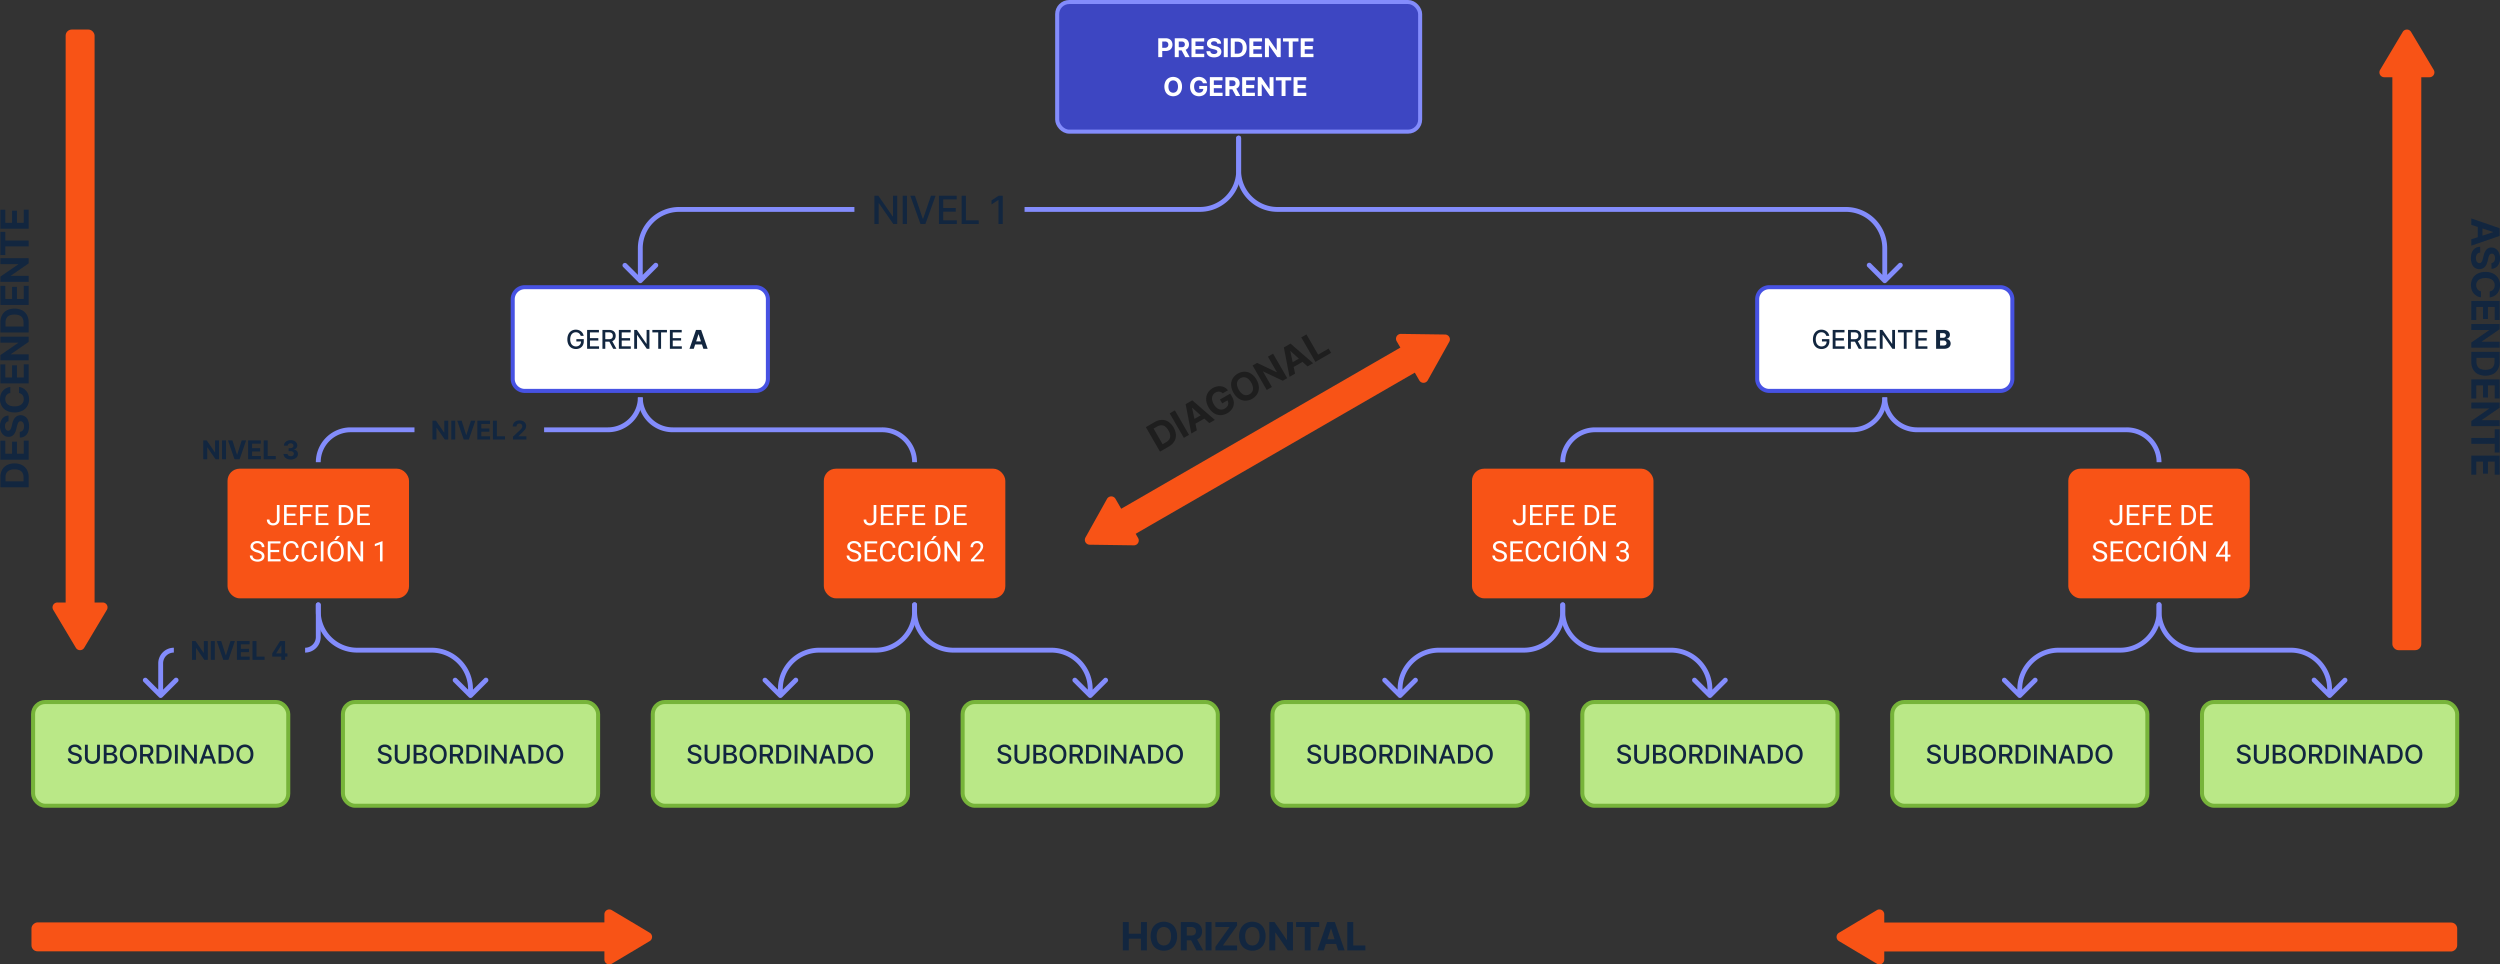 <svg xmlns="http://www.w3.org/2000/svg" width="1240" height="478.362" viewBox="0 0 1240 478.362">
  <rect x="0" y="0" width="1240" height="478.362" fill="#333333" stroke="none"/>
  <g id="Grupo_109953" data-name="Grupo 109953" transform="translate(-180 -1326.922)">
    <rect id="Rectángulo_40574" data-name="Rectángulo 40574" width="180.031" height="64.297" rx="6" transform="translate(704.357 1327.922)" fill="#3d46c2" stroke="#838cfc" stroke-width="2"/>
    <path id="Trazado_160430" data-name="Trazado 160430" d="M724.111,31.685V22.332h3.69a3.752,3.752,0,0,1,1.812.406,2.751,2.751,0,0,1,1.142,1.119,3.323,3.323,0,0,1,.4,1.644,3.283,3.283,0,0,1-.4,1.644,2.769,2.769,0,0,1-1.165,1.11,3.91,3.91,0,0,1-1.836.4H725.4V27.068h2.033a2,2,0,0,0,.94-.2,1.3,1.3,0,0,0,.557-.553,1.733,1.733,0,0,0,.187-.817,1.689,1.689,0,0,0-.187-.813,1.246,1.246,0,0,0-.557-.543,2.037,2.037,0,0,0-.95-.2h-1.333v7.736Zm8.184,0V22.332h3.69a3.966,3.966,0,0,1,1.808.379,2.622,2.622,0,0,1,1.146,1.064,3.153,3.153,0,0,1,.4,1.612,3.067,3.067,0,0,1-.4,1.6,2.611,2.611,0,0,1-1.165,1.023,4.292,4.292,0,0,1-1.836.356h-2.471V26.78h2.151a2.464,2.464,0,0,0,.94-.155,1.119,1.119,0,0,0,.558-.466,1.474,1.474,0,0,0,.186-.772,1.533,1.533,0,0,0-.186-.785,1.151,1.151,0,0,0-.562-.484,2.307,2.307,0,0,0-.945-.169h-1.334v7.736Zm5.051-4.256,2.324,4.256h-2.183l-2.274-4.256Zm3.247,4.256V22.332h6.3v1.63H742.57v2.229h4v1.63h-4v2.233h4.343v1.63ZM753.4,25.022a1.157,1.157,0,0,0-.471-.859,1.862,1.862,0,0,0-1.128-.306,2.151,2.151,0,0,0-.817.137,1.145,1.145,0,0,0-.511.37.89.89,0,0,0-.174.539.771.771,0,0,0,.1.438,1.1,1.1,0,0,0,.325.324,2.442,2.442,0,0,0,.475.233,4.887,4.887,0,0,0,.576.164l.84.2a5.934,5.934,0,0,1,1.124.365,3.422,3.422,0,0,1,.886.562,2.337,2.337,0,0,1,.58.785,2.485,2.485,0,0,1,.215,1.037,2.586,2.586,0,0,1-.439,1.489,2.782,2.782,0,0,1-1.242.973,4.989,4.989,0,0,1-1.95.343,5.147,5.147,0,0,1-1.973-.347,2.89,2.89,0,0,1-1.306-1.028,3.074,3.074,0,0,1-.489-1.694h1.914a1.432,1.432,0,0,0,.269.785,1.5,1.5,0,0,0,.644.47,2.557,2.557,0,0,0,.918.155,2.364,2.364,0,0,0,.872-.146,1.335,1.335,0,0,0,.58-.406.941.941,0,0,0,.206-.6.779.779,0,0,0-.187-.53,1.421,1.421,0,0,0-.539-.365,5.442,5.442,0,0,0-.863-.274l-1.018-.256a4.266,4.266,0,0,1-1.867-.9,2.084,2.084,0,0,1-.681-1.648,2.452,2.452,0,0,1,.452-1.484,3.056,3.056,0,0,1,1.265-.991,4.469,4.469,0,0,1,1.827-.356,4.32,4.32,0,0,1,1.817.356,2.877,2.877,0,0,1,1.215.991,2.624,2.624,0,0,1,.448,1.47Zm5.189-2.69v9.352H756.61V22.332Zm4.8,9.352h-3.315V22.332h3.343a4.96,4.96,0,0,1,2.43.562,3.8,3.8,0,0,1,1.566,1.6,5.294,5.294,0,0,1,.552,2.5,5.332,5.332,0,0,1-.552,2.512,3.8,3.8,0,0,1-1.576,1.612A5.011,5.011,0,0,1,763.388,31.685ZM762.05,29.99h1.256a3.174,3.174,0,0,0,1.475-.31,2,2,0,0,0,.9-.973A4.09,4.09,0,0,0,765.991,27a4.031,4.031,0,0,0-.305-1.694,1.979,1.979,0,0,0-.9-.968,3.173,3.173,0,0,0-1.475-.311h-1.26Zm7.237,1.694V22.332h6.3v1.63h-4.324v2.229h4v1.63h-4v2.233h4.342v1.63Zm15.555-9.352v9.352h-1.708L779.065,25.8H779v5.886h-1.978V22.332h1.735l4.037,5.882h.082V22.332Zm1.136,1.63v-1.63h7.681v1.63H790.8v7.722h-1.955V23.963Zm8.8,7.722V22.332h6.3v1.63H796.76v2.229h4v1.63h-4v2.233H801.1v1.63ZM735.9,46.3a5.408,5.408,0,0,1-.58,2.6,4.02,4.02,0,0,1-1.571,1.639,4.7,4.7,0,0,1-4.465,0,4.03,4.03,0,0,1-1.567-1.639,6.165,6.165,0,0,1,0-5.2,4,4,0,0,1,1.567-1.635,4.684,4.684,0,0,1,4.465,0,3.989,3.989,0,0,1,1.571,1.635A5.408,5.408,0,0,1,735.9,46.3Zm-2.005,0a4.18,4.18,0,0,0-.3-1.671,2.261,2.261,0,0,0-.827-1.032,2.4,2.4,0,0,0-2.5,0,2.289,2.289,0,0,0-.831,1.032,4.921,4.921,0,0,0,0,3.343A2.289,2.289,0,0,0,730.269,49a2.4,2.4,0,0,0,2.5,0,2.261,2.261,0,0,0,.827-1.032A4.181,4.181,0,0,0,733.895,46.3Zm12.364-1.653a2.061,2.061,0,0,0-.269-.589,1.657,1.657,0,0,0-.425-.438,1.816,1.816,0,0,0-.566-.279,2.4,2.4,0,0,0-.7-.1,2.248,2.248,0,0,0-1.261.356,2.334,2.334,0,0,0-.84,1.037,4.05,4.05,0,0,0-.3,1.653,4.173,4.173,0,0,0,.3,1.662A2.321,2.321,0,0,0,743.035,49a2.286,2.286,0,0,0,1.283.356,2.539,2.539,0,0,0,1.146-.237,1.7,1.7,0,0,0,.731-.68,2.014,2.014,0,0,0,.256-1.037l.4.059h-2.411V45.969h3.913v1.178a4.108,4.108,0,0,1-.521,2.119,3.546,3.546,0,0,1-1.434,1.361,4.869,4.869,0,0,1-4.4-.105,4.023,4.023,0,0,1-1.553-1.658,5.543,5.543,0,0,1-.552-2.557,5.823,5.823,0,0,1,.329-2.028,4.327,4.327,0,0,1,.932-1.516,4.023,4.023,0,0,1,1.393-.945,4.511,4.511,0,0,1,1.721-.324,4.57,4.57,0,0,1,1.48.233,3.94,3.94,0,0,1,1.214.648,3.508,3.508,0,0,1,.872,1,3.393,3.393,0,0,1,.434,1.269Zm3.44,6.329V41.621H756v1.63h-4.325V45.48h4v1.63h-4v2.233h4.343v1.63Zm7.732,0V41.621h3.69a3.966,3.966,0,0,1,1.808.379,2.627,2.627,0,0,1,1.146,1.064,3.161,3.161,0,0,1,.4,1.612,3.059,3.059,0,0,1-.4,1.6,2.6,2.6,0,0,1-1.165,1.023,4.289,4.289,0,0,1-1.836.356H758.6V46.069h2.152a2.471,2.471,0,0,0,.94-.155,1.114,1.114,0,0,0,.557-.466,1.474,1.474,0,0,0,.187-.772,1.533,1.533,0,0,0-.187-.785,1.145,1.145,0,0,0-.562-.484,2.3,2.3,0,0,0-.945-.169h-1.333v7.736Zm5.051-4.256,2.324,4.256h-2.183l-2.274-4.256Zm3.247,4.256V41.621h6.3v1.63h-4.325V45.48h4v1.63h-4v2.233h4.342v1.63Zm15.555-9.352v9.352h-1.708l-4.069-5.886h-.068v5.886h-1.977V41.621H775.2l4.037,5.882h.082V41.621Zm1.136,1.63v-1.63H790.1v1.63h-2.864v7.722h-1.954V43.252Zm8.8,7.722V41.621h6.3v1.63H793.2V45.48h4v1.63h-4v2.233h4.342v1.63Z" transform="translate(30.385 1323.564)" fill="#fff"/>
    <path id="Trazado_162582" data-name="Trazado 162582" d="M6,0H120.564a6,6,0,0,1,6,6V45.437a6,6,0,0,1-6,6H6a6,6,0,0,1-6-6V6A6,6,0,0,1,6,0Z" transform="translate(434.311 1469.375)" fill="#fff" stroke="#4752e3" stroke-width="2"/>
    <path id="Trazado_160431" data-name="Trazado 160431" d="M366.08,205.287a2.838,2.838,0,0,0-.357-.744,2.252,2.252,0,0,0-.525-.567,2.208,2.208,0,0,0-.7-.361,2.817,2.817,0,0,0-.854-.123,2.589,2.589,0,0,0-1.425.406,2.781,2.781,0,0,0-1,1.192,5.192,5.192,0,0,0,0,3.836,2.742,2.742,0,0,0,1.014,1.192,2.688,2.688,0,0,0,1.465.407,2.719,2.719,0,0,0,1.329-.311,2.161,2.161,0,0,0,.881-.876,2.733,2.733,0,0,0,.315-1.343l.366.068h-2.676V206.9h3.676v1.064a4.011,4.011,0,0,1-.5,2.046,3.42,3.42,0,0,1-1.379,1.333,4.534,4.534,0,0,1-4.237-.114,3.969,3.969,0,0,1-1.489-1.658,5.7,5.7,0,0,1-.534-2.557,6.065,6.065,0,0,1,.31-2.009,4.364,4.364,0,0,1,.872-1.512,3.812,3.812,0,0,1,1.329-.955,4.165,4.165,0,0,1,1.676-.333,4.319,4.319,0,0,1,1.411.223,3.81,3.81,0,0,1,1.169.635,3.594,3.594,0,0,1,1.311,2.224Zm3.161,6.4v-9.352H375.1v1.214h-4.452V206.4H374.8v1.21h-4.146v2.864h4.507v1.214Zm7.607,0v-9.352h3.333a3.872,3.872,0,0,1,1.8.375,2.486,2.486,0,0,1,1.078,1.036,3.148,3.148,0,0,1,.356,1.521,3.079,3.079,0,0,1-.361,1.512,2.435,2.435,0,0,1-1.078,1.009,4,4,0,0,1-1.8.361h-2.525v-1.215h2.4a2.7,2.7,0,0,0,1.114-.2,1.3,1.3,0,0,0,.635-.571,1.887,1.887,0,0,0,.2-.9,1.94,1.94,0,0,0-.206-.918,1.325,1.325,0,0,0-.635-.593,2.571,2.571,0,0,0-1.128-.211h-1.772v8.142Zm4.617-4.219,2.311,4.219h-1.607l-2.265-4.219Zm3.53,4.219v-9.352h5.864v1.214h-4.453V206.4h4.146v1.21h-4.146v2.864h4.507v1.214Zm15.156-9.352v9.352h-1.3l-4.754-6.859h-.087v6.859H392.6v-9.352h1.306l4.758,6.868h.087v-6.868Zm1.456,1.214v-1.214h7.238v1.214h-2.918v8.138h-1.406v-8.138Zm8.7,8.138v-9.352h5.863v1.214h-4.453V206.4h4.147v1.21h-4.147v2.864h4.507v1.214Zm11.839,0h-2.119l3.229-9.352H425.8l3.224,9.352H426.9l-2.343-7.215h-.072Zm-.133-3.676h5.006v1.544h-5.006Z" transform="translate(101.965 1288.232)" fill="#12263f"/>
    <path id="Trazado_162581" data-name="Trazado 162581" d="M6,0H120.564a6,6,0,0,1,6,6V45.437a6,6,0,0,1-6,6H6a6,6,0,0,1-6-6V6A6,6,0,0,1,6,0Z" transform="translate(1051.563 1469.375)" fill="#fff" stroke="#4752e3" stroke-width="2"/>
    <path id="Trazado_160432" data-name="Trazado 160432" d="M1134.771,205.287a2.725,2.725,0,0,0-.354-.744,2.288,2.288,0,0,0-.522-.567,2.315,2.315,0,0,0-.7-.361,2.822,2.822,0,0,0-.852-.123,2.6,2.6,0,0,0-1.431.406,2.832,2.832,0,0,0-1,1.192,4.54,4.54,0,0,0-.362,1.914,4.454,4.454,0,0,0,.37,1.922,2.783,2.783,0,0,0,1.013,1.192,2.675,2.675,0,0,0,1.463.407,2.724,2.724,0,0,0,1.334-.311,2.129,2.129,0,0,0,.876-.876,2.667,2.667,0,0,0,.321-1.343l.362.068h-2.676V206.9h3.673v1.064a3.985,3.985,0,0,1-.5,2.046,3.419,3.419,0,0,1-1.382,1.333,4.531,4.531,0,0,1-4.236-.114,3.952,3.952,0,0,1-1.487-1.658,5.73,5.73,0,0,1-.539-2.557,6.024,6.024,0,0,1,.313-2.009,4.35,4.35,0,0,1,.876-1.512,3.822,3.822,0,0,1,1.326-.955,4.166,4.166,0,0,1,1.672-.333,4.328,4.328,0,0,1,1.415.223,3.712,3.712,0,0,1,1.166.635,3.58,3.58,0,0,1,1.318,2.224Zm3.167,6.4v-9.352h5.859v1.214h-4.452V206.4h4.147v1.21h-4.147v2.864h4.509v1.214Zm7.6,0v-9.352h3.335a3.848,3.848,0,0,1,1.8.375,2.45,2.45,0,0,1,1.077,1.036,3.106,3.106,0,0,1,.362,1.521,3.071,3.071,0,0,1-.362,1.512,2.441,2.441,0,0,1-1.077,1.009,4.013,4.013,0,0,1-1.808.361h-2.524v-1.215h2.4a2.691,2.691,0,0,0,1.117-.2,1.313,1.313,0,0,0,.635-.571,1.851,1.851,0,0,0,.2-.9,1.941,1.941,0,0,0-.2-.918,1.336,1.336,0,0,0-.635-.593,2.605,2.605,0,0,0-1.133-.211h-1.768v8.142Zm4.621-4.219,2.307,4.219h-1.607l-2.267-4.219Zm3.528,4.219v-9.352h5.859v1.214H1155.1V206.4h4.147v1.21H1155.1v2.864h4.509v1.214Zm15.158-9.352v9.352h-1.3l-4.75-6.859h-.089v6.859h-1.414v-9.352h1.31l4.758,6.868h.089v-6.868Zm1.455,1.214v-1.214h7.233v1.214h-2.917v8.138h-1.407v-8.138Zm8.7,8.138v-9.352h5.859v1.214h-4.452V206.4h4.147v1.21h-4.147v2.864h4.509v1.214Zm10.223,0v-9.352h3.745a4.236,4.236,0,0,1,1.72.305,2.305,2.305,0,0,1,1.037.85,2.229,2.229,0,0,1,.346,1.243,2.051,2.051,0,0,1-.217.963,1.861,1.861,0,0,1-.6.676,2.416,2.416,0,0,1-.868.371v.091a2.131,2.131,0,0,1,1,.3,2.1,2.1,0,0,1,.755.781,2.247,2.247,0,0,1,.3,1.187,2.48,2.48,0,0,1-.37,1.329,2.513,2.513,0,0,1-1.085.918,4.131,4.131,0,0,1-1.768.338Zm1.977-1.616h1.615a1.894,1.894,0,0,0,1.206-.315,1.067,1.067,0,0,0,.378-.85,1.215,1.215,0,0,0-.723-1.151,1.818,1.818,0,0,0-.82-.169H1191.2Zm0-3.822h1.463a1.745,1.745,0,0,0,.723-.141,1.178,1.178,0,0,0,.506-.411,1.1,1.1,0,0,0,.185-.634,1.023,1.023,0,0,0-.362-.817,1.477,1.477,0,0,0-1.013-.311h-1.5Z" transform="translate(-48.922 1288.232)" fill="#12263f"/>
    <rect id="Rectángulo_40577" data-name="Rectángulo 40577" width="90.016" height="64.297" rx="6" transform="translate(292.857 1559.391)" fill="#f85316"/>
    <rect id="Rectángulo_40578" data-name="Rectángulo 40578" width="90.016" height="64.297" rx="6" transform="translate(588.623 1559.391)" fill="#f85316"/>
    <rect id="Rectángulo_40579" data-name="Rectángulo 40579" width="90.016" height="64.297" rx="6" transform="translate(910.107 1559.391)" fill="#f85316"/>
    <rect id="Rectángulo_40580" data-name="Rectángulo 40580" width="90.016" height="64.297" rx="6" transform="translate(1205.875 1559.391)" fill="#f85316"/>
    <rect id="Rectángulo_40581" data-name="Rectángulo 40581" width="126.564" height="51.437" rx="6" transform="translate(196.412 1675.125)" fill="#bae887" stroke="#77b43a" stroke-width="2"/>
    <path id="Trazado_160437" data-name="Trazado 160437" d="M56.617,460.789a1.336,1.336,0,0,0-.6-1,2.318,2.318,0,0,0-1.333-.36,2.477,2.477,0,0,0-1,.182,1.536,1.536,0,0,0-.653.493,1.167,1.167,0,0,0-.228.708,1.042,1.042,0,0,0,.155.575,1.4,1.4,0,0,0,.416.407,3.179,3.179,0,0,0,.557.269q.3.1.571.174l.913.237a6.9,6.9,0,0,1,.918.3,3.691,3.691,0,0,1,.872.493,2.36,2.36,0,0,1,.648.759,2.192,2.192,0,0,1,.251,1.082,2.487,2.487,0,0,1-.411,1.411,2.739,2.739,0,0,1-1.183.973,4.44,4.44,0,0,1-1.868.356,4.53,4.53,0,0,1-1.818-.334,2.792,2.792,0,0,1-1.2-.945,2.738,2.738,0,0,1-.479-1.461h1.416a1.444,1.444,0,0,0,.329.845,1.779,1.779,0,0,0,.744.5,3.02,3.02,0,0,0,1,.159,2.825,2.825,0,0,0,1.064-.187,1.777,1.777,0,0,0,.74-.53,1.254,1.254,0,0,0,.269-.8.981.981,0,0,0-.237-.681,1.76,1.76,0,0,0-.635-.438,6.21,6.21,0,0,0-.9-.306l-1.105-.3a4.3,4.3,0,0,1-1.781-.9,2.021,2.021,0,0,1-.653-1.571,2.334,2.334,0,0,1,.438-1.411,2.883,2.883,0,0,1,1.187-.936,4.068,4.068,0,0,1,1.69-.338,3.984,3.984,0,0,1,1.676.333,2.833,2.833,0,0,1,1.151.918,2.314,2.314,0,0,1,.438,1.333Zm9.048-2.456h1.416v6.151a3.282,3.282,0,0,1-.461,1.74,3.224,3.224,0,0,1-1.3,1.187,4.675,4.675,0,0,1-3.914,0,3.224,3.224,0,0,1-1.3-1.187,3.282,3.282,0,0,1-.461-1.74v-6.151h1.411v6.037a2.251,2.251,0,0,0,.279,1.128,2.018,2.018,0,0,0,.8.776,2.834,2.834,0,0,0,2.452,0,1.949,1.949,0,0,0,.795-.776,2.251,2.251,0,0,0,.278-1.128Zm3.326,9.352v-9.352h3.425a3.651,3.651,0,0,1,1.649.329,2.249,2.249,0,0,1,.977.881,2.42,2.42,0,0,1,.324,1.247,2.075,2.075,0,0,1-.215.987,1.771,1.771,0,0,1-.575.639,2.537,2.537,0,0,1-.785.347v.092a1.864,1.864,0,0,1,.909.3,2.152,2.152,0,0,1,.74.78,2.433,2.433,0,0,1,.292,1.233,2.482,2.482,0,0,1-.338,1.288,2.308,2.308,0,0,1-1.032.9,4.2,4.2,0,0,1-1.786.329Zm1.411-1.21h2.037a2.162,2.162,0,0,0,1.452-.392,1.264,1.264,0,0,0,.438-.982,1.541,1.541,0,0,0-.224-.813,1.6,1.6,0,0,0-.639-.589,2.048,2.048,0,0,0-.977-.219H70.4Zm0-4.1h1.89a1.937,1.937,0,0,0,.854-.183,1.489,1.489,0,0,0,.607-.511,1.354,1.354,0,0,0,.228-.785,1.3,1.3,0,0,0-.406-.973,1.734,1.734,0,0,0-1.247-.393H70.4Zm14.985.63a5.621,5.621,0,0,1-.548,2.575,4.018,4.018,0,0,1-1.5,1.653,4.358,4.358,0,0,1-4.329,0,4.025,4.025,0,0,1-1.5-1.657,6.306,6.306,0,0,1,0-5.142,3.994,3.994,0,0,1,1.5-1.653,4.332,4.332,0,0,1,4.329,0,3.984,3.984,0,0,1,1.5,1.653A5.592,5.592,0,0,1,85.387,463.009Zm-1.4,0a4.472,4.472,0,0,0-.37-1.922,2.7,2.7,0,0,0-1-1.188,2.76,2.76,0,0,0-2.881,0,2.743,2.743,0,0,0-1,1.188,5.253,5.253,0,0,0,0,3.85,2.778,2.778,0,0,0,1,1.187,2.784,2.784,0,0,0,2.881,0,2.737,2.737,0,0,0,1-1.187A4.507,4.507,0,0,0,83.99,463.009ZM87,467.685v-9.352h3.334a3.866,3.866,0,0,1,1.8.374,2.477,2.477,0,0,1,1.078,1.036,3.139,3.139,0,0,1,.356,1.521,3.079,3.079,0,0,1-.36,1.512,2.435,2.435,0,0,1-1.078,1.009,4,4,0,0,1-1.8.361H87.808v-1.215h2.4a2.7,2.7,0,0,0,1.115-.2,1.3,1.3,0,0,0,.634-.571,1.878,1.878,0,0,0,.2-.9,1.941,1.941,0,0,0-.2-.918,1.325,1.325,0,0,0-.635-.593,2.571,2.571,0,0,0-1.128-.211H88.416v8.142Zm4.617-4.219,2.311,4.219H92.325l-2.265-4.219Zm6.557,4.219H95.152v-9.352h3.123a4.707,4.707,0,0,1,2.361.561,3.7,3.7,0,0,1,1.511,1.6,6.166,6.166,0,0,1,0,5.01,3.755,3.755,0,0,1-1.534,1.616A4.909,4.909,0,0,1,98.179,467.685Zm-1.617-1.233H98.1a3.558,3.558,0,0,0,1.776-.4,2.532,2.532,0,0,0,1.06-1.173,4.532,4.532,0,0,0,.351-1.881,4.473,4.473,0,0,0-.351-1.868,2.488,2.488,0,0,0-1.037-1.165,3.382,3.382,0,0,0-1.713-.4H96.562Zm9.139-8.119v9.352h-1.411v-9.352Zm9.462,0v9.352h-1.3l-4.754-6.859h-.087v6.859h-1.411v-9.352h1.306l4.759,6.868h.087v-6.868Zm2.707,9.352h-1.5l3.365-9.352h1.631l3.365,9.352h-1.5l-2.643-7.654h-.073Zm.252-3.663h4.858v1.187h-4.858Zm10.848,3.663h-3.028v-9.352h3.124a4.7,4.7,0,0,1,2.36.561,3.707,3.707,0,0,1,1.512,1.6,6.162,6.162,0,0,1,0,5.01,3.746,3.746,0,0,1-1.534,1.616A4.907,4.907,0,0,1,128.97,467.685Zm-1.616-1.233h1.539a3.561,3.561,0,0,0,1.776-.4,2.53,2.53,0,0,0,1.059-1.173,4.518,4.518,0,0,0,.352-1.881,4.46,4.46,0,0,0-.352-1.868,2.491,2.491,0,0,0-1.036-1.165,3.384,3.384,0,0,0-1.713-.4h-1.626Zm15.852-3.443a5.616,5.616,0,0,1-.548,2.575,4.013,4.013,0,0,1-1.5,1.653,4.358,4.358,0,0,1-4.329,0,4.027,4.027,0,0,1-1.5-1.657,6.3,6.3,0,0,1,0-5.142,4,4,0,0,1,1.5-1.653,4.332,4.332,0,0,1,4.329,0,3.979,3.979,0,0,1,1.5,1.653A5.588,5.588,0,0,1,143.206,463.009Zm-1.4,0a4.469,4.469,0,0,0-.37-1.922,2.7,2.7,0,0,0-1-1.188,2.76,2.76,0,0,0-2.881,0,2.746,2.746,0,0,0-1,1.188,5.26,5.26,0,0,0,0,3.85,2.782,2.782,0,0,0,1,1.187,2.783,2.783,0,0,0,2.881,0,2.733,2.733,0,0,0,1-1.187A4.5,4.5,0,0,0,141.809,463.009Z" transform="translate(162.48 1237.982)" fill="#12263f"/>
    <rect id="Rectángulo_40582" data-name="Rectángulo 40582" width="126.564" height="51.437" rx="6" transform="translate(503.78 1675.125)" fill="#bae887" stroke="#77b43a" stroke-width="2"/>
    <path id="Trazado_160438" data-name="Trazado 160438" d="M439.054,460.789a1.338,1.338,0,0,0-.6-1,2.32,2.32,0,0,0-1.333-.36,2.475,2.475,0,0,0-1,.182,1.539,1.539,0,0,0-.653.493,1.169,1.169,0,0,0-.228.708,1.048,1.048,0,0,0,.155.575,1.4,1.4,0,0,0,.416.407,3.131,3.131,0,0,0,.557.269q.3.1.571.174l.913.237a6.863,6.863,0,0,1,.918.3,3.707,3.707,0,0,1,.873.493,2.354,2.354,0,0,1,.648.759,2.186,2.186,0,0,1,.252,1.082,2.492,2.492,0,0,1-.411,1.411,2.744,2.744,0,0,1-1.183.973,4.441,4.441,0,0,1-1.868.356,4.528,4.528,0,0,1-1.817-.334,2.792,2.792,0,0,1-1.2-.945,2.745,2.745,0,0,1-.479-1.461H435a1.447,1.447,0,0,0,.329.845,1.781,1.781,0,0,0,.744.5,3.024,3.024,0,0,0,1,.159,2.828,2.828,0,0,0,1.064-.187,1.774,1.774,0,0,0,.739-.53,1.251,1.251,0,0,0,.269-.8.981.981,0,0,0-.237-.681,1.762,1.762,0,0,0-.635-.438,6.247,6.247,0,0,0-.9-.306l-1.105-.3a4.3,4.3,0,0,1-1.781-.9,2.02,2.02,0,0,1-.653-1.571,2.332,2.332,0,0,1,.439-1.411,2.88,2.88,0,0,1,1.187-.936,4.068,4.068,0,0,1,1.689-.338,3.989,3.989,0,0,1,1.677.333,2.829,2.829,0,0,1,1.15.918,2.31,2.31,0,0,1,.439,1.333Zm9.047-2.456h1.415v6.151a3.279,3.279,0,0,1-.461,1.74,3.221,3.221,0,0,1-1.3,1.187,4.677,4.677,0,0,1-3.914,0,3.221,3.221,0,0,1-1.3-1.187,3.279,3.279,0,0,1-.461-1.74v-6.151H443.5v6.037a2.251,2.251,0,0,0,.278,1.128,2.019,2.019,0,0,0,.8.776,2.836,2.836,0,0,0,2.453,0,1.95,1.95,0,0,0,.794-.776,2.251,2.251,0,0,0,.279-1.128Zm3.326,9.352v-9.352h3.425a3.648,3.648,0,0,1,1.648.329,2.248,2.248,0,0,1,.977.881,2.419,2.419,0,0,1,.325,1.247,2.077,2.077,0,0,1-.215.987,1.774,1.774,0,0,1-.575.639,2.546,2.546,0,0,1-.786.347v.092a1.863,1.863,0,0,1,.909.3,2.15,2.15,0,0,1,.739.78,2.428,2.428,0,0,1,.293,1.233,2.484,2.484,0,0,1-.338,1.288,2.312,2.312,0,0,1-1.032.9,4.2,4.2,0,0,1-1.786.329Zm1.411-1.21h2.037a2.16,2.16,0,0,0,1.452-.392,1.263,1.263,0,0,0,.439-.982,1.538,1.538,0,0,0-.224-.813,1.593,1.593,0,0,0-.639-.589,2.047,2.047,0,0,0-.977-.219h-2.087Zm0-4.1h1.891a1.934,1.934,0,0,0,.854-.183,1.493,1.493,0,0,0,.608-.511,1.357,1.357,0,0,0,.228-.785,1.3,1.3,0,0,0-.407-.973,1.734,1.734,0,0,0-1.247-.393h-1.927Zm14.985.63a5.626,5.626,0,0,1-.547,2.575,4.02,4.02,0,0,1-1.5,1.653,4.358,4.358,0,0,1-4.329,0,4.027,4.027,0,0,1-1.5-1.657,6.312,6.312,0,0,1,0-5.142,4,4,0,0,1,1.5-1.653,4.332,4.332,0,0,1,4.329,0,3.986,3.986,0,0,1,1.5,1.653A5.6,5.6,0,0,1,467.823,463.009Zm-1.4,0a4.482,4.482,0,0,0-.37-1.922,2.7,2.7,0,0,0-1-1.188,2.761,2.761,0,0,0-2.882,0,2.746,2.746,0,0,0-1,1.188,5.259,5.259,0,0,0,0,3.85,2.782,2.782,0,0,0,1,1.187,2.785,2.785,0,0,0,2.882,0,2.738,2.738,0,0,0,1-1.187A4.517,4.517,0,0,0,466.426,463.009Zm3.015,4.676v-9.352h3.334a3.866,3.866,0,0,1,1.8.374,2.477,2.477,0,0,1,1.078,1.036,3.139,3.139,0,0,1,.357,1.521,3.079,3.079,0,0,1-.361,1.512,2.435,2.435,0,0,1-1.078,1.009,4,4,0,0,1-1.8.361h-2.525v-1.215h2.4a2.7,2.7,0,0,0,1.115-.2,1.3,1.3,0,0,0,.634-.571,1.878,1.878,0,0,0,.2-.9,1.94,1.94,0,0,0-.2-.918,1.325,1.325,0,0,0-.635-.593,2.571,2.571,0,0,0-1.128-.211h-1.772v8.142Zm4.617-4.219,2.311,4.219h-1.607l-2.265-4.219Zm6.557,4.219h-3.028v-9.352h3.123a4.7,4.7,0,0,1,2.361.561,3.7,3.7,0,0,1,1.511,1.6,6.158,6.158,0,0,1,0,5.01,3.755,3.755,0,0,1-1.534,1.616A4.909,4.909,0,0,1,480.615,467.685ZM479,466.452h1.538a3.564,3.564,0,0,0,1.777-.4,2.534,2.534,0,0,0,1.059-1.173,4.532,4.532,0,0,0,.351-1.881,4.473,4.473,0,0,0-.351-1.868,2.489,2.489,0,0,0-1.037-1.165,3.382,3.382,0,0,0-1.713-.4H479Zm9.138-8.119v9.352h-1.411v-9.352Zm9.462,0v9.352h-1.3l-4.754-6.859h-.087v6.859h-1.411v-9.352h1.306l4.759,6.868h.087v-6.868Zm2.707,9.352h-1.5l3.365-9.352H503.8l3.365,9.352h-1.5l-2.643-7.654h-.073Zm.252-3.663h4.859v1.187h-4.859Zm10.849,3.663h-3.028v-9.352H511.5a4.7,4.7,0,0,1,2.36.561,3.7,3.7,0,0,1,1.512,1.6,6.162,6.162,0,0,1,0,5.01,3.746,3.746,0,0,1-1.534,1.616A4.906,4.906,0,0,1,511.407,467.685Zm-1.617-1.233h1.539a3.56,3.56,0,0,0,1.776-.4,2.53,2.53,0,0,0,1.059-1.173,4.519,4.519,0,0,0,.352-1.881,4.46,4.46,0,0,0-.352-1.868,2.487,2.487,0,0,0-1.036-1.165,3.384,3.384,0,0,0-1.713-.4H509.79Zm15.852-3.443a5.626,5.626,0,0,1-.547,2.575,4.019,4.019,0,0,1-1.5,1.653,4.358,4.358,0,0,1-4.329,0,4.027,4.027,0,0,1-1.5-1.657,6.3,6.3,0,0,1,0-5.142,4,4,0,0,1,1.5-1.653,4.332,4.332,0,0,1,4.329,0,3.985,3.985,0,0,1,1.5,1.653A5.6,5.6,0,0,1,525.642,463.009Zm-1.4,0a4.469,4.469,0,0,0-.371-1.922,2.7,2.7,0,0,0-1-1.188,2.76,2.76,0,0,0-2.881,0,2.746,2.746,0,0,0-1,1.188,5.259,5.259,0,0,0,0,3.85,2.782,2.782,0,0,0,1,1.187,2.783,2.783,0,0,0,2.881,0,2.734,2.734,0,0,0,1-1.187A4.5,4.5,0,0,0,524.245,463.009Z" transform="translate(87.412 1237.982)" fill="#12263f"/>
    <rect id="Rectángulo_40583" data-name="Rectángulo 40583" width="126.564" height="51.437" rx="6" transform="translate(811.148 1675.125)" fill="#bae887" stroke="#77b43a" stroke-width="2"/>
    <path id="Trazado_160439" data-name="Trazado 160439" d="M821.49,460.789a1.338,1.338,0,0,0-.6-1,2.32,2.32,0,0,0-1.333-.36,2.476,2.476,0,0,0-1,.182,1.539,1.539,0,0,0-.653.493,1.168,1.168,0,0,0-.228.708,1.041,1.041,0,0,0,.156.575,1.385,1.385,0,0,0,.415.407,3.184,3.184,0,0,0,.557.269q.3.1.571.174l.913.237a6.863,6.863,0,0,1,.918.3,3.691,3.691,0,0,1,.873.493,2.355,2.355,0,0,1,.648.759,2.186,2.186,0,0,1,.252,1.082,2.486,2.486,0,0,1-.411,1.411,2.744,2.744,0,0,1-1.183.973,4.44,4.44,0,0,1-1.868.356,4.528,4.528,0,0,1-1.817-.334,2.792,2.792,0,0,1-1.2-.945,2.744,2.744,0,0,1-.479-1.461h1.415a1.447,1.447,0,0,0,.329.845,1.781,1.781,0,0,0,.744.5,3.024,3.024,0,0,0,1,.159,2.828,2.828,0,0,0,1.064-.187,1.774,1.774,0,0,0,.739-.53,1.252,1.252,0,0,0,.269-.8.981.981,0,0,0-.237-.681,1.762,1.762,0,0,0-.635-.438,6.212,6.212,0,0,0-.9-.306l-1.105-.3a4.3,4.3,0,0,1-1.781-.9,2.021,2.021,0,0,1-.653-1.571,2.333,2.333,0,0,1,.439-1.411,2.88,2.88,0,0,1,1.187-.936,4.067,4.067,0,0,1,1.689-.338,3.989,3.989,0,0,1,1.677.333,2.828,2.828,0,0,1,1.15.918,2.309,2.309,0,0,1,.439,1.333Zm9.047-2.456h1.415v6.151a3.279,3.279,0,0,1-.461,1.74,3.222,3.222,0,0,1-1.3,1.187,4.677,4.677,0,0,1-3.914,0,3.22,3.22,0,0,1-1.3-1.187,3.279,3.279,0,0,1-.461-1.74v-6.151h1.411v6.037a2.251,2.251,0,0,0,.278,1.128,2.02,2.02,0,0,0,.8.776,2.834,2.834,0,0,0,2.452,0,1.946,1.946,0,0,0,.794-.776,2.252,2.252,0,0,0,.279-1.128Zm3.326,9.352v-9.352h3.425a3.648,3.648,0,0,1,1.648.329,2.248,2.248,0,0,1,.977.881,2.419,2.419,0,0,1,.325,1.247,2.076,2.076,0,0,1-.215.987,1.773,1.773,0,0,1-.576.639,2.536,2.536,0,0,1-.786.347v.092a1.862,1.862,0,0,1,.909.3,2.159,2.159,0,0,1,.74.78,2.436,2.436,0,0,1,.292,1.233,2.484,2.484,0,0,1-.338,1.288,2.312,2.312,0,0,1-1.032.9,4.2,4.2,0,0,1-1.786.329Zm1.411-1.21h2.037a2.159,2.159,0,0,0,1.451-.392,1.263,1.263,0,0,0,.439-.982,1.538,1.538,0,0,0-.224-.813,1.593,1.593,0,0,0-.639-.589,2.047,2.047,0,0,0-.977-.219h-2.086Zm0-4.1h1.89a1.934,1.934,0,0,0,.854-.183,1.492,1.492,0,0,0,.608-.511,1.356,1.356,0,0,0,.228-.785,1.3,1.3,0,0,0-.407-.973,1.734,1.734,0,0,0-1.247-.393h-1.927Zm14.985.63a5.627,5.627,0,0,1-.548,2.575,4.02,4.02,0,0,1-1.5,1.653,4.358,4.358,0,0,1-4.329,0,4.027,4.027,0,0,1-1.5-1.657,6.312,6.312,0,0,1,0-5.142,4,4,0,0,1,1.5-1.653,4.332,4.332,0,0,1,4.329,0,3.986,3.986,0,0,1,1.5,1.653A5.6,5.6,0,0,1,850.259,463.009Zm-1.4,0a4.469,4.469,0,0,0-.37-1.922,2.7,2.7,0,0,0-1-1.188,2.761,2.761,0,0,0-2.882,0,2.747,2.747,0,0,0-1,1.188,5.259,5.259,0,0,0,0,3.85,2.782,2.782,0,0,0,1,1.187,2.785,2.785,0,0,0,2.882,0,2.738,2.738,0,0,0,1-1.187A4.5,4.5,0,0,0,848.862,463.009Zm3.015,4.676v-9.352h3.334a3.872,3.872,0,0,1,1.8.374,2.48,2.48,0,0,1,1.077,1.036,3.139,3.139,0,0,1,.357,1.521,3.079,3.079,0,0,1-.361,1.512,2.435,2.435,0,0,1-1.078,1.009,4,4,0,0,1-1.8.361H852.68v-1.215h2.4a2.7,2.7,0,0,0,1.115-.2,1.3,1.3,0,0,0,.635-.571,1.888,1.888,0,0,0,.2-.9,1.941,1.941,0,0,0-.206-.918,1.326,1.326,0,0,0-.635-.593,2.57,2.57,0,0,0-1.128-.211h-1.772v8.142Zm4.617-4.219,2.311,4.219H857.2l-2.265-4.219Zm6.557,4.219h-3.028v-9.352h3.123a4.7,4.7,0,0,1,2.361.561,3.707,3.707,0,0,1,1.512,1.6,6.162,6.162,0,0,1,0,5.01,3.755,3.755,0,0,1-1.534,1.616A4.909,4.909,0,0,1,863.051,467.685Zm-1.616-1.233h1.538a3.561,3.561,0,0,0,1.777-.4,2.534,2.534,0,0,0,1.059-1.173,4.519,4.519,0,0,0,.351-1.881,4.461,4.461,0,0,0-.351-1.868,2.488,2.488,0,0,0-1.037-1.165,3.382,3.382,0,0,0-1.713-.4h-1.625Zm9.139-8.119v9.352h-1.411v-9.352Zm9.461,0v9.352h-1.3l-4.754-6.859H873.9v6.859h-1.411v-9.352h1.306l4.759,6.868h.087v-6.868Zm2.707,9.352h-1.5l3.365-9.352h1.631l3.365,9.352h-1.5l-2.644-7.654h-.073Zm.252-3.663h4.858v1.187h-4.858Zm10.849,3.663h-3.028v-9.352h3.123a4.7,4.7,0,0,1,2.36.561,3.7,3.7,0,0,1,1.512,1.6,6.161,6.161,0,0,1,0,5.01,3.746,3.746,0,0,1-1.534,1.616A4.906,4.906,0,0,1,893.843,467.685Zm-1.617-1.233h1.539a3.561,3.561,0,0,0,1.776-.4,2.53,2.53,0,0,0,1.059-1.173,4.519,4.519,0,0,0,.352-1.881,4.46,4.46,0,0,0-.352-1.868,2.482,2.482,0,0,0-1.036-1.165,3.382,3.382,0,0,0-1.713-.4h-1.626Zm15.852-3.443a5.626,5.626,0,0,1-.547,2.575,4.02,4.02,0,0,1-1.5,1.653,4.358,4.358,0,0,1-4.329,0,4.027,4.027,0,0,1-1.5-1.657,6.3,6.3,0,0,1,0-5.142,4,4,0,0,1,1.5-1.653,4.332,4.332,0,0,1,4.329,0,3.986,3.986,0,0,1,1.5,1.653A5.6,5.6,0,0,1,908.078,463.009Zm-1.4,0a4.48,4.48,0,0,0-.37-1.922,2.7,2.7,0,0,0-1-1.188,2.761,2.761,0,0,0-2.882,0,2.746,2.746,0,0,0-1,1.188,5.259,5.259,0,0,0,0,3.85,2.781,2.781,0,0,0,1,1.187,2.785,2.785,0,0,0,2.882,0,2.738,2.738,0,0,0,1-1.187A4.515,4.515,0,0,0,906.681,463.009Z" transform="translate(12.344 1237.982)" fill="#12263f"/>
    <rect id="Rectángulo_40584" data-name="Rectángulo 40584" width="126.564" height="51.437" rx="6" transform="translate(1118.52 1675.125)" fill="#bae887" stroke="#77b43a" stroke-width="2"/>
    <path id="Trazado_160440" data-name="Trazado 160440" d="M1203.923,460.789a1.334,1.334,0,0,0-.6-1,2.316,2.316,0,0,0-1.334-.36,2.507,2.507,0,0,0-1,.182,1.555,1.555,0,0,0-.651.493,1.161,1.161,0,0,0-.225.708,1.033,1.033,0,0,0,.153.575,1.4,1.4,0,0,0,.418.407,2.906,2.906,0,0,0,.555.269c.2.07.386.128.571.174l.916.237a6.923,6.923,0,0,1,.916.3,3.616,3.616,0,0,1,.868.493,2.262,2.262,0,0,1,.651.759,2.178,2.178,0,0,1,.249,1.082,2.492,2.492,0,0,1-.41,1.411,2.72,2.72,0,0,1-1.181.973,4.422,4.422,0,0,1-1.865.356,4.51,4.51,0,0,1-1.816-.334,2.789,2.789,0,0,1-1.205-.945,2.753,2.753,0,0,1-.482-1.461h1.423a1.417,1.417,0,0,0,.33.845,1.774,1.774,0,0,0,.739.5,3.054,3.054,0,0,0,1,.159,2.837,2.837,0,0,0,1.061-.187,1.759,1.759,0,0,0,.739-.53,1.274,1.274,0,0,0,.273-.8.972.972,0,0,0-.241-.681,1.762,1.762,0,0,0-.635-.438,6.129,6.129,0,0,0-.9-.306l-1.1-.3a4.294,4.294,0,0,1-1.784-.9,2.024,2.024,0,0,1-.651-1.571,2.35,2.35,0,0,1,.434-1.411,2.931,2.931,0,0,1,1.189-.936,4.057,4.057,0,0,1,1.688-.338,3.992,3.992,0,0,1,1.68.333,2.87,2.87,0,0,1,1.149.918,2.27,2.27,0,0,1,.434,1.333Zm9.05-2.456h1.415v6.151a3.3,3.3,0,0,1-.458,1.74,3.243,3.243,0,0,1-1.3,1.187,4.206,4.206,0,0,1-1.953.429,4.262,4.262,0,0,1-1.961-.429,3.219,3.219,0,0,1-1.294-1.187,3.3,3.3,0,0,1-.458-1.74v-6.151h1.406v6.037a2.262,2.262,0,0,0,.281,1.128,1.973,1.973,0,0,0,.8.776,2.562,2.562,0,0,0,1.23.279,2.508,2.508,0,0,0,1.222-.279,1.879,1.879,0,0,0,.8-.776,2.262,2.262,0,0,0,.281-1.128Zm3.328,9.352v-9.352h3.424a3.656,3.656,0,0,1,1.648.329,2.27,2.27,0,0,1,.98.881,2.488,2.488,0,0,1,.322,1.247,2.057,2.057,0,0,1-.217.987,1.768,1.768,0,0,1-.571.639,2.64,2.64,0,0,1-.788.347v.092a1.886,1.886,0,0,1,.908.3,2.145,2.145,0,0,1,.74.78,2.453,2.453,0,0,1,.289,1.233,2.484,2.484,0,0,1-.338,1.288,2.269,2.269,0,0,1-1.029.9,4.2,4.2,0,0,1-1.784.329Zm1.406-1.21h2.041a2.142,2.142,0,0,0,1.447-.392,1.251,1.251,0,0,0,.442-.982,1.511,1.511,0,0,0-.225-.813,1.634,1.634,0,0,0-.635-.589,2.08,2.08,0,0,0-.98-.219h-2.09Zm0-4.1h1.889a1.962,1.962,0,0,0,.86-.183,1.437,1.437,0,0,0,.6-.511,1.354,1.354,0,0,0,.233-.785,1.292,1.292,0,0,0-.41-.973,1.731,1.731,0,0,0-1.246-.393h-1.929Zm14.989.63a5.669,5.669,0,0,1-.547,2.575,4.058,4.058,0,0,1-1.5,1.653,4.364,4.364,0,0,1-4.332,0,3.982,3.982,0,0,1-1.495-1.657,6.239,6.239,0,0,1,0-5.142,3.952,3.952,0,0,1,1.495-1.653,4.338,4.338,0,0,1,4.332,0,4.023,4.023,0,0,1,1.5,1.653A5.64,5.64,0,0,1,1232.7,463.009Zm-1.4,0a4.432,4.432,0,0,0-.37-1.922,2.689,2.689,0,0,0-1-1.188,2.767,2.767,0,0,0-2.885,0,2.794,2.794,0,0,0-1,1.188,5.3,5.3,0,0,0,0,3.85,2.831,2.831,0,0,0,1,1.187,2.662,2.662,0,0,0,1.447.4,2.635,2.635,0,0,0,1.439-.4,2.723,2.723,0,0,0,1-1.187A4.467,4.467,0,0,0,1231.3,463.009Zm3.014,4.676v-9.352h3.335a3.848,3.848,0,0,1,1.8.374,2.449,2.449,0,0,1,1.077,1.036,3.106,3.106,0,0,1,.362,1.521,3.071,3.071,0,0,1-.362,1.512,2.44,2.44,0,0,1-1.077,1.009,4.037,4.037,0,0,1-1.808.361h-2.524v-1.215h2.4a2.716,2.716,0,0,0,1.117-.2,1.313,1.313,0,0,0,.635-.571,1.849,1.849,0,0,0,.2-.9,1.943,1.943,0,0,0-.209-.918,1.3,1.3,0,0,0-.635-.593,2.543,2.543,0,0,0-1.125-.211h-1.768v8.142Zm4.613-4.219,2.315,4.219h-1.607l-2.266-4.219Zm6.558,4.219h-3.022v-9.352h3.118a4.716,4.716,0,0,1,2.363.561,3.671,3.671,0,0,1,1.511,1.6,5.442,5.442,0,0,1,.53,2.5,5.514,5.514,0,0,1-.53,2.512,3.771,3.771,0,0,1-1.535,1.616A4.927,4.927,0,0,1,1245.483,467.685Zm-1.615-1.233h1.543a3.579,3.579,0,0,0,1.776-.4,2.6,2.6,0,0,0,1.061-1.173,4.549,4.549,0,0,0,.346-1.881,4.49,4.49,0,0,0-.346-1.868,2.5,2.5,0,0,0-1.037-1.165,3.414,3.414,0,0,0-1.712-.4h-1.632Zm9.138-8.119v9.352H1251.6v-9.352Zm9.468,0v9.352h-1.3l-4.75-6.859h-.088v6.859h-1.415v-9.352h1.31l4.758,6.868h.088v-6.868Zm2.7,9.352h-1.495l3.367-9.352h1.632l3.359,9.352h-1.495l-2.644-7.654h-.072Zm.257-3.663h4.854v1.187h-4.854Zm10.85,3.663h-3.03v-9.352h3.127a4.684,4.684,0,0,1,2.355.561,3.667,3.667,0,0,1,1.511,1.6,5.442,5.442,0,0,1,.53,2.5,5.514,5.514,0,0,1-.53,2.512,3.771,3.771,0,0,1-1.535,1.616A4.9,4.9,0,0,1,1276.281,467.685Zm-1.624-1.233h1.543a3.559,3.559,0,0,0,1.776-.4,2.516,2.516,0,0,0,1.061-1.173,4.542,4.542,0,0,0,.354-1.881,4.483,4.483,0,0,0-.354-1.868,2.5,2.5,0,0,0-1.037-1.165,3.372,3.372,0,0,0-1.712-.4h-1.632Zm15.857-3.443a5.67,5.67,0,0,1-.546,2.575,4.059,4.059,0,0,1-1.5,1.653,4.364,4.364,0,0,1-4.332,0,3.982,3.982,0,0,1-1.495-1.657,6.236,6.236,0,0,1,0-5.142,3.952,3.952,0,0,1,1.495-1.653,4.338,4.338,0,0,1,4.332,0,4.024,4.024,0,0,1,1.5,1.653A5.64,5.64,0,0,1,1290.515,463.009Zm-1.4,0a4.434,4.434,0,0,0-.37-1.922,2.69,2.69,0,0,0-1-1.188,2.611,2.611,0,0,0-1.439-.406,2.638,2.638,0,0,0-1.447.406,2.8,2.8,0,0,0-1,1.188,5.3,5.3,0,0,0,0,3.85,2.832,2.832,0,0,0,1,1.187,2.662,2.662,0,0,0,1.447.4,2.635,2.635,0,0,0,1.439-.4,2.724,2.724,0,0,0,1-1.187A4.469,4.469,0,0,0,1289.117,463.009Z" transform="translate(-62.723 1237.982)" fill="#12263f"/>
    <rect id="Rectángulo_40585" data-name="Rectángulo 40585" width="126.564" height="51.437" rx="6" transform="translate(350.096 1675.125)" fill="#bae887" stroke="#77b43a" stroke-width="2"/>
    <path id="Trazado_160441" data-name="Trazado 160441" d="M247.836,460.789a1.338,1.338,0,0,0-.6-1,2.321,2.321,0,0,0-1.334-.36,2.474,2.474,0,0,0-.995.182,1.534,1.534,0,0,0-.653.493,1.169,1.169,0,0,0-.228.708,1.047,1.047,0,0,0,.155.575,1.4,1.4,0,0,0,.415.407,3.166,3.166,0,0,0,.558.269q.3.1.571.174l.913.237a6.9,6.9,0,0,1,.918.3,3.687,3.687,0,0,1,.872.493,2.348,2.348,0,0,1,.649.759,2.186,2.186,0,0,1,.252,1.082,2.487,2.487,0,0,1-.411,1.411,2.737,2.737,0,0,1-1.182.973,4.44,4.44,0,0,1-1.868.356,4.528,4.528,0,0,1-1.817-.334,2.792,2.792,0,0,1-1.2-.945,2.738,2.738,0,0,1-.479-1.461h1.415a1.447,1.447,0,0,0,.329.845,1.781,1.781,0,0,0,.744.5,3.024,3.024,0,0,0,1,.159,2.82,2.82,0,0,0,1.063-.187,1.776,1.776,0,0,0,.74-.53,1.256,1.256,0,0,0,.269-.8.981.981,0,0,0-.237-.681,1.762,1.762,0,0,0-.635-.438,6.246,6.246,0,0,0-.9-.306l-1.105-.3a4.3,4.3,0,0,1-1.781-.9,2.02,2.02,0,0,1-.653-1.571,2.332,2.332,0,0,1,.439-1.411,2.88,2.88,0,0,1,1.187-.936,4.067,4.067,0,0,1,1.689-.338,3.983,3.983,0,0,1,1.676.333,2.832,2.832,0,0,1,1.151.918,2.31,2.31,0,0,1,.439,1.333Zm9.047-2.456H258.3v6.151a3.279,3.279,0,0,1-.461,1.74,3.221,3.221,0,0,1-1.3,1.187,4.677,4.677,0,0,1-3.914,0,3.221,3.221,0,0,1-1.3-1.187,3.279,3.279,0,0,1-.461-1.74v-6.151h1.411v6.037a2.251,2.251,0,0,0,.279,1.128,2.018,2.018,0,0,0,.8.776,2.836,2.836,0,0,0,2.453,0,1.95,1.95,0,0,0,.794-.776,2.252,2.252,0,0,0,.279-1.128Zm3.326,9.352v-9.352h3.425a3.648,3.648,0,0,1,1.648.329,2.248,2.248,0,0,1,.977.881,2.419,2.419,0,0,1,.325,1.247,2.076,2.076,0,0,1-.215.987,1.771,1.771,0,0,1-.575.639,2.545,2.545,0,0,1-.786.347v.092a1.863,1.863,0,0,1,.909.3,2.15,2.15,0,0,1,.739.78,2.428,2.428,0,0,1,.293,1.233,2.484,2.484,0,0,1-.338,1.288,2.312,2.312,0,0,1-1.032.9,4.2,4.2,0,0,1-1.786.329Zm1.411-1.21h2.037a2.161,2.161,0,0,0,1.452-.392,1.263,1.263,0,0,0,.439-.982,1.538,1.538,0,0,0-.224-.813,1.593,1.593,0,0,0-.639-.589,2.047,2.047,0,0,0-.977-.219h-2.087Zm0-4.1h1.891a1.934,1.934,0,0,0,.854-.183,1.493,1.493,0,0,0,.608-.511,1.357,1.357,0,0,0,.228-.785,1.3,1.3,0,0,0-.407-.973,1.733,1.733,0,0,0-1.247-.393h-1.927Zm14.985.63a5.627,5.627,0,0,1-.547,2.575,4.02,4.02,0,0,1-1.5,1.653,4.358,4.358,0,0,1-4.329,0,4.028,4.028,0,0,1-1.5-1.657,6.3,6.3,0,0,1,0-5.142,4,4,0,0,1,1.5-1.653,4.332,4.332,0,0,1,4.329,0,3.986,3.986,0,0,1,1.5,1.653A5.6,5.6,0,0,1,276.6,463.009Zm-1.4,0a4.482,4.482,0,0,0-.37-1.922,2.71,2.71,0,0,0-1-1.188,2.761,2.761,0,0,0-2.882,0,2.746,2.746,0,0,0-1,1.188,5.259,5.259,0,0,0,0,3.85,2.782,2.782,0,0,0,1,1.187,2.785,2.785,0,0,0,2.882,0,2.744,2.744,0,0,0,1-1.187A4.517,4.517,0,0,0,275.208,463.009Zm3.015,4.676v-9.352h3.334a3.866,3.866,0,0,1,1.8.374,2.477,2.477,0,0,1,1.078,1.036,3.139,3.139,0,0,1,.356,1.521,3.079,3.079,0,0,1-.36,1.512,2.435,2.435,0,0,1-1.078,1.009,4,4,0,0,1-1.8.361h-2.525v-1.215h2.4a2.7,2.7,0,0,0,1.115-.2,1.3,1.3,0,0,0,.634-.571,1.878,1.878,0,0,0,.2-.9,1.941,1.941,0,0,0-.2-.918,1.325,1.325,0,0,0-.635-.593,2.57,2.57,0,0,0-1.128-.211h-1.772v8.142Zm4.617-4.219,2.311,4.219h-1.607l-2.266-4.219Zm6.557,4.219H286.37v-9.352h3.123a4.707,4.707,0,0,1,2.361.561,3.7,3.7,0,0,1,1.511,1.6,6.166,6.166,0,0,1,0,5.01,3.756,3.756,0,0,1-1.534,1.616A4.909,4.909,0,0,1,289.4,467.685Zm-1.617-1.233h1.539a3.559,3.559,0,0,0,1.776-.4,2.532,2.532,0,0,0,1.06-1.173,4.532,4.532,0,0,0,.351-1.881,4.473,4.473,0,0,0-.351-1.868,2.488,2.488,0,0,0-1.037-1.165,3.382,3.382,0,0,0-1.713-.4H287.78Zm9.139-8.119v9.352h-1.411v-9.352Zm9.462,0v9.352h-1.3l-4.754-6.859h-.087v6.859h-1.411v-9.352h1.306L304.9,465.2h.087v-6.868Zm2.707,9.352h-1.5l3.365-9.352h1.631l3.365,9.352h-1.5l-2.643-7.654h-.073Zm.252-3.663H314.2v1.187H309.34Zm10.849,3.663h-3.028v-9.352h3.124a4.7,4.7,0,0,1,2.361.561,3.708,3.708,0,0,1,1.512,1.6,6.162,6.162,0,0,1,0,5.01,3.746,3.746,0,0,1-1.534,1.616A4.907,4.907,0,0,1,320.188,467.685Zm-1.616-1.233h1.539a3.561,3.561,0,0,0,1.776-.4,2.531,2.531,0,0,0,1.059-1.173A4.519,4.519,0,0,0,323.3,463a4.461,4.461,0,0,0-.352-1.868,2.491,2.491,0,0,0-1.036-1.165,3.384,3.384,0,0,0-1.713-.4h-1.626Zm15.852-3.443a5.616,5.616,0,0,1-.548,2.575,4.012,4.012,0,0,1-1.5,1.653,4.358,4.358,0,0,1-4.329,0,4.028,4.028,0,0,1-1.5-1.657,6.3,6.3,0,0,1,0-5.142,4,4,0,0,1,1.5-1.653,4.332,4.332,0,0,1,4.329,0,3.978,3.978,0,0,1,1.5,1.653A5.587,5.587,0,0,1,334.424,463.009Zm-1.4,0a4.469,4.469,0,0,0-.371-1.922,2.7,2.7,0,0,0-1-1.188,2.76,2.76,0,0,0-2.881,0,2.746,2.746,0,0,0-1,1.188,5.26,5.26,0,0,0,0,3.85,2.782,2.782,0,0,0,1,1.187,2.783,2.783,0,0,0,2.881,0,2.733,2.733,0,0,0,1-1.187A4.5,4.5,0,0,0,333.027,463.009Z" transform="translate(124.947 1237.982)" fill="#12263f"/>
    <rect id="Rectángulo_40586" data-name="Rectángulo 40586" width="126.564" height="51.437" rx="6" transform="translate(657.464 1675.125)" fill="#bae887" stroke="#77b43a" stroke-width="2"/>
    <path id="Trazado_160442" data-name="Trazado 160442" d="M630.272,460.789a1.338,1.338,0,0,0-.6-1,2.32,2.32,0,0,0-1.333-.36,2.475,2.475,0,0,0-1,.182,1.539,1.539,0,0,0-.654.493,1.169,1.169,0,0,0-.228.708,1.041,1.041,0,0,0,.156.575,1.385,1.385,0,0,0,.416.407,3.188,3.188,0,0,0,.557.269q.3.1.571.174l.913.237a6.866,6.866,0,0,1,.918.3,3.693,3.693,0,0,1,.873.493,2.356,2.356,0,0,1,.648.759,2.186,2.186,0,0,1,.252,1.082,2.486,2.486,0,0,1-.411,1.411,2.744,2.744,0,0,1-1.183.973,4.44,4.44,0,0,1-1.868.356,4.528,4.528,0,0,1-1.817-.334,2.793,2.793,0,0,1-1.2-.945,2.745,2.745,0,0,1-.479-1.461h1.415a1.447,1.447,0,0,0,.329.845,1.78,1.78,0,0,0,.744.5,3.023,3.023,0,0,0,1,.159,2.827,2.827,0,0,0,1.064-.187,1.773,1.773,0,0,0,.739-.53,1.251,1.251,0,0,0,.269-.8.981.981,0,0,0-.237-.681,1.763,1.763,0,0,0-.635-.438,6.215,6.215,0,0,0-.9-.306l-1.105-.3a4.3,4.3,0,0,1-1.781-.9,2.02,2.02,0,0,1-.653-1.571,2.332,2.332,0,0,1,.439-1.411,2.88,2.88,0,0,1,1.187-.936,4.067,4.067,0,0,1,1.689-.338,3.989,3.989,0,0,1,1.677.333,2.829,2.829,0,0,1,1.15.918,2.31,2.31,0,0,1,.439,1.333Zm9.047-2.456h1.415v6.151a3.279,3.279,0,0,1-.461,1.74,3.221,3.221,0,0,1-1.3,1.187,4.677,4.677,0,0,1-3.914,0,3.222,3.222,0,0,1-1.3-1.187,3.279,3.279,0,0,1-.461-1.74v-6.151h1.411v6.037a2.251,2.251,0,0,0,.278,1.128,2.021,2.021,0,0,0,.8.776,2.834,2.834,0,0,0,2.452,0,1.946,1.946,0,0,0,.794-.776,2.252,2.252,0,0,0,.279-1.128Zm3.326,9.352v-9.352h3.425a3.648,3.648,0,0,1,1.648.329,2.248,2.248,0,0,1,.977.881,2.419,2.419,0,0,1,.325,1.247,2.077,2.077,0,0,1-.215.987,1.774,1.774,0,0,1-.576.639,2.545,2.545,0,0,1-.786.347v.092a1.862,1.862,0,0,1,.909.3,2.159,2.159,0,0,1,.74.78,2.436,2.436,0,0,1,.292,1.233,2.484,2.484,0,0,1-.338,1.288,2.312,2.312,0,0,1-1.032.9,4.2,4.2,0,0,1-1.786.329Zm1.411-1.21h2.037a2.159,2.159,0,0,0,1.451-.392,1.263,1.263,0,0,0,.439-.982,1.539,1.539,0,0,0-.224-.813,1.592,1.592,0,0,0-.639-.589,2.047,2.047,0,0,0-.977-.219h-2.086Zm0-4.1h1.89a1.934,1.934,0,0,0,.854-.183,1.493,1.493,0,0,0,.608-.511,1.356,1.356,0,0,0,.228-.785,1.3,1.3,0,0,0-.407-.973,1.733,1.733,0,0,0-1.247-.393h-1.927Zm14.985.63a5.626,5.626,0,0,1-.548,2.575,4.019,4.019,0,0,1-1.5,1.653,4.358,4.358,0,0,1-4.329,0,4.027,4.027,0,0,1-1.5-1.657,6.313,6.313,0,0,1,0-5.142,4,4,0,0,1,1.5-1.653,4.332,4.332,0,0,1,4.329,0,3.985,3.985,0,0,1,1.5,1.653A5.6,5.6,0,0,1,659.041,463.009Zm-1.4,0a4.469,4.469,0,0,0-.37-1.922,2.7,2.7,0,0,0-1-1.188,2.761,2.761,0,0,0-2.882,0,2.746,2.746,0,0,0-1,1.188,5.26,5.26,0,0,0,0,3.85,2.782,2.782,0,0,0,1,1.187,2.785,2.785,0,0,0,2.882,0,2.739,2.739,0,0,0,1-1.187A4.5,4.5,0,0,0,657.644,463.009Zm3.015,4.676v-9.352h3.334a3.872,3.872,0,0,1,1.8.374,2.479,2.479,0,0,1,1.077,1.036,3.139,3.139,0,0,1,.357,1.521,3.079,3.079,0,0,1-.361,1.512,2.435,2.435,0,0,1-1.078,1.009,4,4,0,0,1-1.8.361h-2.526v-1.215h2.4a2.7,2.7,0,0,0,1.115-.2,1.3,1.3,0,0,0,.635-.571,1.886,1.886,0,0,0,.2-.9,1.941,1.941,0,0,0-.206-.918,1.325,1.325,0,0,0-.635-.593,2.571,2.571,0,0,0-1.128-.211H662.07v8.142Zm4.617-4.219,2.311,4.219h-1.607l-2.265-4.219Zm6.557,4.219h-3.028v-9.352h3.123a4.7,4.7,0,0,1,2.361.561,3.707,3.707,0,0,1,1.512,1.6,6.162,6.162,0,0,1,0,5.01,3.756,3.756,0,0,1-1.534,1.616A4.909,4.909,0,0,1,671.833,467.685Zm-1.616-1.233h1.538a3.562,3.562,0,0,0,1.777-.4,2.534,2.534,0,0,0,1.059-1.173,4.531,4.531,0,0,0,.351-1.881,4.472,4.472,0,0,0-.351-1.868,2.488,2.488,0,0,0-1.037-1.165,3.382,3.382,0,0,0-1.713-.4h-1.625Zm9.139-8.119v9.352h-1.411v-9.352Zm9.461,0v9.352h-1.3l-4.754-6.859h-.087v6.859h-1.411v-9.352h1.306l4.759,6.868h.087v-6.868Zm2.707,9.352h-1.5l3.365-9.352h1.631l3.365,9.352h-1.5l-2.644-7.654h-.073Zm.252-3.663h4.858v1.187h-4.858Zm10.849,3.663H699.6v-9.352h3.123a4.7,4.7,0,0,1,2.36.561,3.7,3.7,0,0,1,1.512,1.6,6.162,6.162,0,0,1,0,5.01,3.745,3.745,0,0,1-1.534,1.616A4.906,4.906,0,0,1,702.625,467.685Zm-1.617-1.233h1.539a3.56,3.56,0,0,0,1.776-.4,2.53,2.53,0,0,0,1.059-1.173,4.518,4.518,0,0,0,.352-1.881,4.459,4.459,0,0,0-.352-1.868,2.482,2.482,0,0,0-1.036-1.165,3.384,3.384,0,0,0-1.713-.4h-1.626Zm15.852-3.443a5.626,5.626,0,0,1-.547,2.575,4.02,4.02,0,0,1-1.5,1.653,4.358,4.358,0,0,1-4.329,0,4.027,4.027,0,0,1-1.5-1.657,6.3,6.3,0,0,1,0-5.142,4,4,0,0,1,1.5-1.653,4.332,4.332,0,0,1,4.329,0,3.986,3.986,0,0,1,1.5,1.653A5.6,5.6,0,0,1,716.86,463.009Zm-1.4,0a4.482,4.482,0,0,0-.37-1.922,2.705,2.705,0,0,0-1-1.188,2.761,2.761,0,0,0-2.882,0,2.747,2.747,0,0,0-1,1.188,5.26,5.26,0,0,0,0,3.85,2.782,2.782,0,0,0,1,1.187,2.785,2.785,0,0,0,2.882,0,2.739,2.739,0,0,0,1-1.187A4.517,4.517,0,0,0,715.463,463.009Z" transform="translate(49.879 1237.982)" fill="#12263f"/>
    <rect id="Rectángulo_40587" data-name="Rectángulo 40587" width="126.564" height="51.437" rx="6" transform="translate(964.832 1675.125)" fill="#bae887" stroke="#77b43a" stroke-width="2"/>
    <path id="Trazado_160443" data-name="Trazado 160443" d="M1012.705,460.789a1.333,1.333,0,0,0-.6-1,2.316,2.316,0,0,0-1.334-.36,2.44,2.44,0,0,0-.989.182,1.582,1.582,0,0,0-.659.493,1.161,1.161,0,0,0-.225.708,1.033,1.033,0,0,0,.153.575,1.5,1.5,0,0,0,.418.407,3.462,3.462,0,0,0,.555.269c.2.07.394.128.571.174l.916.237a6.922,6.922,0,0,1,.916.3,3.825,3.825,0,0,1,.876.493,2.33,2.33,0,0,1,.643.759,2.178,2.178,0,0,1,.257,1.082,2.438,2.438,0,0,1-.418,1.411,2.675,2.675,0,0,1-1.182.973,4.422,4.422,0,0,1-1.865.356,4.51,4.51,0,0,1-1.816-.334,2.79,2.79,0,0,1-1.206-.945,2.681,2.681,0,0,1-.474-1.461h1.415a1.417,1.417,0,0,0,.329.845,1.775,1.775,0,0,0,.739.5,3.055,3.055,0,0,0,1,.159,2.808,2.808,0,0,0,1.061-.187,1.759,1.759,0,0,0,.739-.53,1.228,1.228,0,0,0,.273-.8.972.972,0,0,0-.241-.681,1.7,1.7,0,0,0-.635-.438,6.129,6.129,0,0,0-.9-.306l-1.1-.3a4.345,4.345,0,0,1-1.784-.9,2.024,2.024,0,0,1-.651-1.571,2.35,2.35,0,0,1,.434-1.411,2.929,2.929,0,0,1,1.189-.936,4.057,4.057,0,0,1,1.688-.338,3.99,3.99,0,0,1,1.68.333,2.815,2.815,0,0,1,1.149.918,2.337,2.337,0,0,1,.442,1.333Zm9.05-2.456h1.415v6.151a3.3,3.3,0,0,1-.458,1.74,3.191,3.191,0,0,1-1.3,1.187,4.658,4.658,0,0,1-3.906,0,3.19,3.19,0,0,1-1.3-1.187,3.3,3.3,0,0,1-.458-1.74v-6.151h1.406v6.037a2.262,2.262,0,0,0,.281,1.128,2.08,2.08,0,0,0,.8.776,2.85,2.85,0,0,0,2.459,0,1.9,1.9,0,0,0,.788-.776,2.181,2.181,0,0,0,.281-1.128Zm3.327,9.352v-9.352h3.424a3.633,3.633,0,0,1,1.648.329,2.271,2.271,0,0,1,.981.881,2.41,2.41,0,0,1,.321,1.247,2.057,2.057,0,0,1-.217.987,1.7,1.7,0,0,1-.571.639,2.556,2.556,0,0,1-.788.347v.092a1.86,1.86,0,0,1,.908.3,2.146,2.146,0,0,1,.739.78,2.455,2.455,0,0,1,.3,1.233,2.415,2.415,0,0,1-.346,1.288,2.27,2.27,0,0,1-1.029.9,4.2,4.2,0,0,1-1.784.329Zm1.407-1.21h2.041a2.181,2.181,0,0,0,1.455-.392,1.27,1.27,0,0,0,.434-.982,1.51,1.51,0,0,0-.225-.813,1.581,1.581,0,0,0-.635-.589,2.057,2.057,0,0,0-.98-.219h-2.09Zm0-4.1h1.9a1.952,1.952,0,0,0,.852-.183,1.511,1.511,0,0,0,.611-.511,1.409,1.409,0,0,0,.225-.785,1.291,1.291,0,0,0-.41-.973,1.719,1.719,0,0,0-1.246-.393h-1.929Zm14.989.63a5.666,5.666,0,0,1-.547,2.575,4.058,4.058,0,0,1-1.5,1.653,4.364,4.364,0,0,1-4.332,0,3.981,3.981,0,0,1-1.495-1.657,6.32,6.32,0,0,1,0-5.142,3.951,3.951,0,0,1,1.495-1.653,4.338,4.338,0,0,1,4.332,0,4.023,4.023,0,0,1,1.5,1.653A5.637,5.637,0,0,1,1041.478,463.009Zm-1.4,0a4.436,4.436,0,0,0-.37-1.922,2.689,2.689,0,0,0-1-1.188,2.752,2.752,0,0,0-2.877,0,2.688,2.688,0,0,0-1,1.188,5.194,5.194,0,0,0,0,3.85,2.721,2.721,0,0,0,1,1.187,2.776,2.776,0,0,0,2.877,0,2.722,2.722,0,0,0,1-1.187A4.471,4.471,0,0,0,1040.079,463.009Zm3.014,4.676v-9.352h3.335a3.848,3.848,0,0,1,1.8.374,2.513,2.513,0,0,1,1.085,1.036,3.194,3.194,0,0,1,.354,1.521,3.072,3.072,0,0,1-.362,1.512,2.443,2.443,0,0,1-1.077,1.009,4.014,4.014,0,0,1-1.808.361H1043.9v-1.215h2.4a2.675,2.675,0,0,0,1.109-.2,1.314,1.314,0,0,0,.635-.571,1.851,1.851,0,0,0,.2-.9,1.941,1.941,0,0,0-.2-.918,1.337,1.337,0,0,0-.635-.593,2.6,2.6,0,0,0-1.133-.211h-1.768v8.142Zm4.621-4.219,2.307,4.219h-1.607l-2.266-4.219Zm6.558,4.219h-3.03v-9.352h3.126a4.685,4.685,0,0,1,2.355.561,3.67,3.67,0,0,1,1.511,1.6,5.442,5.442,0,0,1,.53,2.5,5.514,5.514,0,0,1-.53,2.512,3.77,3.77,0,0,1-1.535,1.616A4.9,4.9,0,0,1,1054.273,467.685Zm-1.623-1.233h1.543a3.557,3.557,0,0,0,1.776-.4,2.517,2.517,0,0,0,1.061-1.173,4.544,4.544,0,0,0,.354-1.881,4.485,4.485,0,0,0-.354-1.868,2.506,2.506,0,0,0-1.037-1.165,3.373,3.373,0,0,0-1.712-.4h-1.631Zm9.146-8.119v9.352h-1.415v-9.352Zm9.46,0v9.352h-1.3l-4.75-6.859h-.089v6.859h-1.406v-9.352h1.3l4.758,6.868h.089v-6.868Zm2.708,9.352h-1.5l3.367-9.352h1.631l3.368,9.352h-1.5l-2.644-7.654h-.072Zm.249-3.663h4.855v1.187h-4.855Zm10.85,3.663h-3.03v-9.352h3.126a4.664,4.664,0,0,1,2.355.561,3.733,3.733,0,0,1,1.519,1.6,6.22,6.22,0,0,1-.008,5.01,3.77,3.77,0,0,1-1.535,1.616A4.895,4.895,0,0,1,1085.063,467.685Zm-1.615-1.233h1.535a3.559,3.559,0,0,0,1.776-.4,2.516,2.516,0,0,0,1.061-1.173,4.544,4.544,0,0,0,.354-1.881,4.485,4.485,0,0,0-.354-1.868,2.505,2.505,0,0,0-1.037-1.165,3.373,3.373,0,0,0-1.712-.4h-1.624Zm15.849-3.443a5.668,5.668,0,0,1-.547,2.575,4.058,4.058,0,0,1-1.5,1.653,4.364,4.364,0,0,1-4.332,0,3.984,3.984,0,0,1-1.495-1.657,6.321,6.321,0,0,1,0-5.142,3.954,3.954,0,0,1,1.495-1.653,4.338,4.338,0,0,1,4.332,0,4.023,4.023,0,0,1,1.5,1.653A5.639,5.639,0,0,1,1099.3,463.009Zm-1.4,0a4.434,4.434,0,0,0-.37-1.922,2.688,2.688,0,0,0-1-1.188,2.752,2.752,0,0,0-2.877,0,2.689,2.689,0,0,0-1,1.188,5.2,5.2,0,0,0,0,3.85,2.723,2.723,0,0,0,1,1.187,2.776,2.776,0,0,0,2.877,0,2.721,2.721,0,0,0,1-1.187A4.469,4.469,0,0,0,1097.9,463.009Z" transform="translate(-25.189 1237.982)" fill="#12263f"/>
    <rect id="Rectángulo_40588" data-name="Rectángulo 40588" width="126.564" height="51.437" rx="6" transform="translate(1272.197 1675.125)" fill="#bae887" stroke="#77b43a" stroke-width="2"/>
    <path id="Trazado_160444" data-name="Trazado 160444" d="M1395.143,460.789a1.333,1.333,0,0,0-.6-1,2.315,2.315,0,0,0-1.334-.36,2.48,2.48,0,0,0-1,.182,1.5,1.5,0,0,0-.651.493,1.16,1.16,0,0,0-.225.708,1.034,1.034,0,0,0,.153.575,1.313,1.313,0,0,0,.418.407,2.91,2.91,0,0,0,.555.269c.2.07.386.128.571.174l.916.237a6.917,6.917,0,0,1,.916.3,3.616,3.616,0,0,1,.868.493,2.26,2.26,0,0,1,.651.759,2.177,2.177,0,0,1,.249,1.082,2.492,2.492,0,0,1-.41,1.411,2.767,2.767,0,0,1-1.181.973,4.448,4.448,0,0,1-1.865.356,4.552,4.552,0,0,1-1.825-.334,2.813,2.813,0,0,1-1.2-.945,2.754,2.754,0,0,1-.482-1.461h1.415a1.467,1.467,0,0,0,.329.845,1.8,1.8,0,0,0,.748.5,3.006,3.006,0,0,0,1,.159,2.85,2.85,0,0,0,1.069-.187,1.812,1.812,0,0,0,.74-.53,1.267,1.267,0,0,0,.265-.8.968.968,0,0,0-.233-.681,1.837,1.837,0,0,0-.635-.438,6.122,6.122,0,0,0-.9-.306l-1.109-.3a4.258,4.258,0,0,1-1.776-.9,2.024,2.024,0,0,1-.651-1.571,2.351,2.351,0,0,1,.434-1.411,2.877,2.877,0,0,1,1.189-.936,4.058,4.058,0,0,1,1.688-.338,4.017,4.017,0,0,1,1.68.333,2.868,2.868,0,0,1,1.149.918,2.271,2.271,0,0,1,.434,1.333Zm9.05-2.456h1.415v6.151a3.181,3.181,0,0,1-1.76,2.927,4.677,4.677,0,0,1-3.914,0,3.22,3.22,0,0,1-1.294-1.187,3.3,3.3,0,0,1-.466-1.74v-6.151h1.415v6.037a2.262,2.262,0,0,0,.281,1.128,1.973,1.973,0,0,0,.8.776,2.833,2.833,0,0,0,2.451,0,1.976,1.976,0,0,0,.8-.776,2.262,2.262,0,0,0,.281-1.128Zm3.328,9.352v-9.352h3.424a3.656,3.656,0,0,1,1.648.329,2.249,2.249,0,0,1,.973.881,2.416,2.416,0,0,1,.329,1.247,2.059,2.059,0,0,1-.217.987,1.789,1.789,0,0,1-.579.639,2.51,2.51,0,0,1-.78.347v.092a1.887,1.887,0,0,1,.908.3,2.143,2.143,0,0,1,.739.78,2.451,2.451,0,0,1,.289,1.233,2.484,2.484,0,0,1-.338,1.288,2.311,2.311,0,0,1-1.029.9,4.2,4.2,0,0,1-1.784.329Zm1.406-1.21h2.033a2.151,2.151,0,0,0,1.455-.392,1.251,1.251,0,0,0,.442-.982,1.584,1.584,0,0,0-.225-.813,1.6,1.6,0,0,0-.643-.589,2.025,2.025,0,0,0-.972-.219h-2.09Zm0-4.1h1.889a1.963,1.963,0,0,0,.86-.183,1.491,1.491,0,0,0,.6-.511,1.354,1.354,0,0,0,.233-.785,1.292,1.292,0,0,0-.41-.973,1.731,1.731,0,0,0-1.246-.393h-1.929Zm14.989.63a5.563,5.563,0,0,1-.555,2.575,3.949,3.949,0,0,1-1.5,1.653,4.057,4.057,0,0,1-2.154.575,4.115,4.115,0,0,1-2.17-.575,4.055,4.055,0,0,1-1.5-1.657,6.321,6.321,0,0,1,0-5.142,4.024,4.024,0,0,1,1.5-1.653,4.089,4.089,0,0,1,2.17-.579,4.032,4.032,0,0,1,2.154.579,3.917,3.917,0,0,1,1.5,1.653A5.534,5.534,0,0,1,1423.916,463.009Zm-1.4,0a4.555,4.555,0,0,0-.37-1.922,2.741,2.741,0,0,0-1-1.188,2.767,2.767,0,0,0-2.885,0,2.8,2.8,0,0,0-1,1.188,5.3,5.3,0,0,0,0,3.85,2.834,2.834,0,0,0,1,1.187,2.79,2.79,0,0,0,2.885,0,2.777,2.777,0,0,0,1-1.187A4.591,4.591,0,0,0,1422.518,463.009Zm3.014,4.676v-9.352h3.335a3.848,3.848,0,0,1,1.8.374,2.449,2.449,0,0,1,1.077,1.036,3.1,3.1,0,0,1,.354,1.521,3.068,3.068,0,0,1-.354,1.512,2.484,2.484,0,0,1-1.077,1.009,4.039,4.039,0,0,1-1.808.361h-2.524v-1.215h2.4a2.716,2.716,0,0,0,1.117-.2,1.313,1.313,0,0,0,.635-.571,2.118,2.118,0,0,0-.008-1.818,1.3,1.3,0,0,0-.635-.593,2.542,2.542,0,0,0-1.125-.211h-1.776v8.142Zm4.613-4.219,2.315,4.219h-1.607l-2.267-4.219Zm6.558,4.219h-3.022v-9.352h3.118a4.715,4.715,0,0,1,2.363.561,3.714,3.714,0,0,1,1.511,1.6,6.136,6.136,0,0,1-.008,5.01,3.724,3.724,0,0,1-1.535,1.616A4.9,4.9,0,0,1,1436.7,467.685Zm-1.615-1.233h1.543a3.58,3.58,0,0,0,1.776-.4,2.544,2.544,0,0,0,1.053-1.173,4.418,4.418,0,0,0,.354-1.881,4.361,4.361,0,0,0-.354-1.868,2.423,2.423,0,0,0-1.037-1.165,3.372,3.372,0,0,0-1.712-.4h-1.624Zm9.138-8.119v9.352h-1.406v-9.352Zm9.46,0v9.352h-1.294l-4.75-6.859h-.089v6.859h-1.414v-9.352h1.31l4.758,6.868h.088v-6.868Zm2.708,9.352H1454.9l3.368-9.352h1.624l3.368,9.352h-1.495l-2.644-7.654h-.072Zm.257-3.663h4.854v1.187h-4.854Zm10.842,3.663h-3.022v-9.352h3.118a4.716,4.716,0,0,1,2.363.561,3.667,3.667,0,0,1,1.511,1.6,5.441,5.441,0,0,1,.531,2.5,5.512,5.512,0,0,1-.531,2.512,3.771,3.771,0,0,1-1.535,1.616A4.928,4.928,0,0,1,1467.493,467.685Zm-1.615-1.233h1.543a3.579,3.579,0,0,0,1.776-.4,2.6,2.6,0,0,0,1.061-1.173A4.549,4.549,0,0,0,1470.6,463a4.49,4.49,0,0,0-.346-1.868,2.5,2.5,0,0,0-1.037-1.165,3.414,3.414,0,0,0-1.712-.4h-1.632Zm15.857-3.443a5.566,5.566,0,0,1-.554,2.575,3.951,3.951,0,0,1-1.5,1.653,4.059,4.059,0,0,1-2.154.575,4.115,4.115,0,0,1-2.17-.575,4.054,4.054,0,0,1-1.5-1.657,6.321,6.321,0,0,1,0-5.142,4.023,4.023,0,0,1,1.5-1.653,4.089,4.089,0,0,1,2.17-.579,4.033,4.033,0,0,1,2.154.579,3.918,3.918,0,0,1,1.5,1.653A5.537,5.537,0,0,1,1481.735,463.009Zm-1.4,0a4.555,4.555,0,0,0-.37-1.922,2.741,2.741,0,0,0-1-1.188,2.767,2.767,0,0,0-2.885,0,2.8,2.8,0,0,0-1,1.188,5.3,5.3,0,0,0,0,3.85,2.832,2.832,0,0,0,1,1.187,2.79,2.79,0,0,0,2.885,0,2.777,2.777,0,0,0,1-1.187A4.591,4.591,0,0,0,1480.336,463.009Z" transform="translate(-100.257 1237.982)" fill="#12263f"/>
    <path id="Trazado_160445" data-name="Trazado 160445" d="M206.638,371.706a1.206,1.206,0,0,0-2.411,0Zm73.454,45.861a1.207,1.207,0,0,0,1.705,0l7.672-7.672a1.206,1.206,0,0,0-1.705-1.705l-6.819,6.82-6.819-6.82a1.206,1.206,0,0,0-1.7,1.705Zm-75.865-45.861v3.215h2.411v-3.215Zm20.495,23.709h36.935V393H224.722ZM279.74,413.5v3.215h2.411V413.5Zm-18.083-18.083A18.083,18.083,0,0,1,279.74,413.5h2.411A20.5,20.5,0,0,0,261.656,393ZM204.227,374.92a20.5,20.5,0,0,0,20.495,20.495V393a18.084,18.084,0,0,1-18.083-18.083Z" transform="translate(132.433 1255.197)" fill="#838cfc"/>
    <path id="Trazado_160446" data-name="Trazado 160446" d="M185.673,371.706a1.206,1.206,0,0,0-2.411,0Zm-80.23,45.861a1.207,1.207,0,0,0,1.705,0l7.672-7.672a1.206,1.206,0,0,0-1.705-1.705l-6.819,6.82-6.82-6.82a1.206,1.206,0,0,0-1.7,1.705Zm77.818-45.861v15.968h2.411V371.706Zm-78.171,29.04v15.968H107.5V400.745ZM112.832,393a7.741,7.741,0,0,0-7.741,7.741H107.5a5.33,5.33,0,0,1,5.33-5.33Zm70.43-5.33a5.33,5.33,0,0,1-5.329,5.33v2.411a7.741,7.741,0,0,0,7.741-7.741Z" transform="translate(153.398 1255.197)" fill="#838cfc"/>
    <path id="Trazado_160447" data-name="Trazado 160447" d="M135.638,394.364v9.352H133.93l-4.069-5.886h-.068v5.886h-1.977v-9.352h1.735l4.037,5.882h.082v-5.882Zm3.47,0v9.352h-1.978v-9.352Zm3.175,0,2.261,7.106h.086l2.266-7.106h2.192l-3.224,9.352h-2.549l-3.229-9.352Zm7.789,9.352v-9.352h6.3v1.63h-4.324v2.229h4v1.63h-4v2.233h4.342v1.63Zm7.732,0v-9.352h1.978v7.722h4.009v1.63Zm9.793-1.644v-1.558l3.9-6.151h1.343v2.155h-.795l-2.461,3.9v.073h5.548v1.585Zm4.49,1.644V401.6l.036-.69v-6.544h1.854v9.352Z" transform="translate(147.432 1250.514)" fill="#12263f"/>
    <path id="Trazado_160448" data-name="Trazado 160448" d="M556.506,371.706a1.206,1.206,0,1,0-2.411,0ZM487.88,417.566a1.206,1.206,0,0,0,1.7,0l7.672-7.672a1.206,1.206,0,0,0-1.705-1.705l-6.819,6.82-6.82-6.82a1.206,1.206,0,0,0-1.7,1.705ZM554.1,371.706v3.215h2.411v-3.215ZM536.012,393H508.021v2.411h27.991ZM487.526,413.5v3.215h2.411V413.5ZM508.021,393A20.5,20.5,0,0,0,487.526,413.5h2.411a18.084,18.084,0,0,1,18.084-18.083ZM554.1,374.92A18.083,18.083,0,0,1,536.012,393v2.411a20.494,20.494,0,0,0,20.495-20.495Z" transform="translate(78.33 1255.197)" fill="#838cfc"/>
    <path id="Trazado_160449" data-name="Trazado 160449" d="M574.638,371.706a1.206,1.206,0,0,0-2.411,0ZM659.7,417.566a1.206,1.206,0,0,0,1.7,0l7.672-7.672a1.206,1.206,0,0,0-1.7-1.705l-6.82,6.82-6.819-6.82a1.206,1.206,0,0,0-1.7,1.705Zm-87.469-45.861v3.215h2.411v-3.215Zm20.495,23.709h48.537V393H592.722Zm66.62,18.083v3.215h2.411V413.5Zm-18.083-18.083A18.083,18.083,0,0,1,659.342,413.5h2.411A20.494,20.494,0,0,0,641.258,393ZM572.227,374.92a20.5,20.5,0,0,0,20.495,20.495V393a18.084,18.084,0,0,1-18.083-18.083Z" transform="translate(60.198 1255.197)" fill="#838cfc"/>
    <path id="Trazado_160450" data-name="Trazado 160450" d="M953.059,371.706a1.206,1.206,0,0,0-2.411,0Zm-82.743,45.861a1.206,1.206,0,0,0,1.7,0l7.672-7.672a1.206,1.206,0,0,0-1.7-1.705l-6.82,6.82-6.819-6.82a1.206,1.206,0,0,0-1.7,1.705Zm80.332-45.861v3.215h2.411v-3.215ZM932.564,393H890.457v2.411h42.107Zm-62.6,20.495v3.215h2.411V413.5ZM890.457,393A20.5,20.5,0,0,0,869.962,413.5h2.411a18.084,18.084,0,0,1,18.083-18.083Zm60.191-18.083A18.083,18.083,0,0,1,932.564,393v2.411a20.494,20.494,0,0,0,20.495-20.495Z" transform="translate(3.262 1255.197)" fill="#838cfc"/>
    <path id="Trazado_160451" data-name="Trazado 160451" d="M974.638,371.706a1.206,1.206,0,0,0-2.411,0Zm70.938,45.861a1.215,1.215,0,0,0,1.712,0l7.667-7.672a1.205,1.205,0,0,0-1.7-1.705l-6.824,6.82-6.815-6.82a1.205,1.205,0,0,0-1.7,1.705Zm-73.349-45.861v3.215h2.411v-3.215Zm20.495,23.709h34.417V393H992.721Zm52.5,18.083v3.215h2.411V413.5Zm-18.083-18.083a18.082,18.082,0,0,1,18.083,18.083h2.411A20.491,20.491,0,0,0,1027.139,393ZM972.227,374.92a20.5,20.5,0,0,0,20.495,20.495V393a18.084,18.084,0,0,1-18.083-18.083Z" transform="translate(-18.317 1255.197)" fill="#838cfc"/>
    <path id="Trazado_160452" data-name="Trazado 160452" d="M1323.895,371.706a1.206,1.206,0,1,0-2.411,0Zm-71.145,45.861a1.205,1.205,0,0,0,1.7,0l7.676-7.672a1.205,1.205,0,0,0-1.7-1.705l-6.823,6.82-6.815-6.82a1.205,1.205,0,0,0-1.7,1.705Zm68.733-45.861v3.215h2.411v-3.215ZM1303.4,393h-30.509v2.411H1303.4Zm-51,20.495v3.215h2.411V413.5ZM1272.891,393A20.5,20.5,0,0,0,1252.4,413.5h2.411a18.087,18.087,0,0,1,18.083-18.083Zm48.592-18.083A18.087,18.087,0,0,1,1303.4,393v2.411a20.5,20.5,0,0,0,20.495-20.495Z" transform="translate(-71.807 1255.197)" fill="#838cfc"/>
    <path id="Trazado_160453" data-name="Trazado 160453" d="M1342.641,371.706a1.206,1.206,0,1,0-2.411,0Zm82.541,45.861a1.205,1.205,0,0,0,1.7,0l7.675-7.672a1.205,1.205,0,0,0-1.7-1.705l-6.824,6.82-6.815-6.82a1.208,1.208,0,0,0-1.712,1.705Zm-84.952-45.861v3.215h2.411v-3.215Zm20.495,23.709h46.021V393h-46.021Zm64.1,18.083v3.215h2.411V413.5Zm-18.083-18.083a18.082,18.082,0,0,1,18.083,18.083h2.411A20.5,20.5,0,0,0,1406.745,393ZM1340.23,374.92a20.491,20.491,0,0,0,20.495,20.495V393a18.082,18.082,0,0,1-18.083-18.083Z" transform="translate(-90.553 1255.197)" fill="#838cfc"/>
    <path id="Trazado_160454" data-name="Trazado 160454" d="M1117.082,258.869H989.507v2.411h127.575Zm-127.575,0a17.28,17.28,0,0,0-17.28,17.28h2.411a14.869,14.869,0,0,1,14.869-14.869ZM1131.951,244a14.867,14.867,0,0,1-14.869,14.869v2.411a17.277,17.277,0,0,0,17.28-17.28Z" transform="translate(-18.317 1280.027)" fill="#838cfc"/>
    <path id="Trazado_160455" data-name="Trazado 160455" d="M1188.24,261.28h103.9v-2.411h-103.9Zm103.9,0A14.873,14.873,0,0,1,1307,276.148h2.411a17.282,17.282,0,0,0-17.28-17.28ZM1170.96,244a17.282,17.282,0,0,0,17.28,17.28v-2.411A14.873,14.873,0,0,1,1173.371,244Z" transform="translate(-57.326 1280.027)" fill="#838cfc"/>
    <path id="Trazado_160456" data-name="Trazado 160456" d="M420.244,261.28h103.89v-2.411H420.244Zm103.89,0A14.869,14.869,0,0,1,539,276.148h2.411a17.28,17.28,0,0,0-17.28-17.28ZM402.964,244a17.28,17.28,0,0,0,17.28,17.28v-2.411A14.869,14.869,0,0,1,405.375,244Z" transform="translate(93.423 1280.027)" fill="#838cfc"/>
    <path id="Trazado_160457" data-name="Trazado 160457" d="M349.085,258.869h-31.64v2.411h31.64Zm-95.937,0H221.507v2.411h31.641Zm-31.641,0a17.28,17.28,0,0,0-17.28,17.28h2.411a14.869,14.869,0,0,1,14.869-14.869ZM363.954,244a14.869,14.869,0,0,1-14.869,14.869v2.411A17.28,17.28,0,0,0,366.365,244Z" transform="translate(132.433 1280.027)" fill="#838cfc"/>
    <path id="Trazado_160458" data-name="Trazado 160458" d="M284.02,258.333v9.352h-1.708l-4.069-5.886h-.068v5.886H276.2v-9.352h1.735l4.036,5.882h.083v-5.882Zm3.469,0v9.352h-1.977v-9.352Zm3.175,0,2.26,7.106h.087l2.265-7.106h2.193l-3.224,9.352H291.7l-3.229-9.352Zm7.788,9.352v-9.352h6.3v1.63h-4.324v2.229h4v1.63h-4v2.233h4.342v1.63Zm7.732,0v-9.352h1.977v7.722h4.01v1.63Zm9.935,0V266.26l3.329-3.082q.426-.411.713-.739a2.816,2.816,0,0,0,.443-.645,1.6,1.6,0,0,0,.15-.69,1.294,1.294,0,0,0-.187-.707,1.229,1.229,0,0,0-.511-.461,1.608,1.608,0,0,0-.735-.165,1.548,1.548,0,0,0-.749.174,1.2,1.2,0,0,0-.493.5,1.613,1.613,0,0,0-.174.772h-1.877a2.979,2.979,0,0,1,.415-1.594,2.767,2.767,0,0,1,1.165-1.046,3.846,3.846,0,0,1,1.726-.37,4,4,0,0,1,1.749.356,2.764,2.764,0,0,1,1.165.977,2.529,2.529,0,0,1,.415,1.434,2.756,2.756,0,0,1-.21,1.046,4.377,4.377,0,0,1-.735,1.146,16.918,16.918,0,0,1-1.493,1.5L318.86,266v.064h3.928v1.616Z" transform="translate(118.306 1277.24)" fill="#12263f"/>
    <path id="Trazado_160459" data-name="Trazado 160459" d="M142.562,270.514v9.353h-1.708l-4.069-5.886h-.068v5.886h-1.977v-9.353h1.735l4.036,5.882h.083v-5.882Zm3.47,0v9.353h-1.978v-9.353Zm3.175,0,2.26,7.106h.087l2.266-7.106h2.192l-3.224,9.353h-2.548l-3.229-9.353Zm7.788,9.353v-9.353h6.3v1.631h-4.324v2.229h4V276h-4v2.233h4.342v1.631Zm7.732,0v-9.353H166.7v7.722h4.009v1.631Zm13.391.128a4.479,4.479,0,0,1-1.822-.352,3.107,3.107,0,0,1-1.255-.977,2.455,2.455,0,0,1-.47-1.443h1.991a1.04,1.04,0,0,0,.223.6,1.38,1.38,0,0,0,.558.4,2.037,2.037,0,0,0,.78.142,1.9,1.9,0,0,0,.8-.16,1.321,1.321,0,0,0,.544-.443,1.118,1.118,0,0,0,.2-.653,1.1,1.1,0,0,0-.21-.662,1.345,1.345,0,0,0-.594-.456,2.313,2.313,0,0,0-.913-.165h-.873v-1.452h.873a1.9,1.9,0,0,0,.79-.156,1.268,1.268,0,0,0,.538-.429,1.154,1.154,0,0,0-.443-1.685,1.514,1.514,0,0,0-.694-.151,1.818,1.818,0,0,0-.735.146,1.279,1.279,0,0,0-.534.407,1.063,1.063,0,0,0-.215.62h-1.9a2.427,2.427,0,0,1,.461-1.424,2.988,2.988,0,0,1,1.206-.964,4.059,4.059,0,0,1,1.722-.352,3.844,3.844,0,0,1,1.694.352,2.778,2.778,0,0,1,1.128.95,2.278,2.278,0,0,1,.4,1.333,1.822,1.822,0,0,1-.489,1.31,2.22,2.22,0,0,1-1.274.667v.073a2.483,2.483,0,0,1,1.57.717,2.023,2.023,0,0,1,.539,1.452,2.282,2.282,0,0,1-.461,1.42,3.1,3.1,0,0,1-1.274.977A4.611,4.611,0,0,1,178.118,279.994Z" transform="translate(146.072 1274.848)" fill="#12263f"/>
    <path id="Trazado_160460" data-name="Trazado 160460" d="M886.552,227.875l10.688-19.135a2.411,2.411,0,0,0-2.088-3.617l-21.915-.311a2.411,2.411,0,0,0-2.087,3.617l11.227,19.446A2.411,2.411,0,0,0,886.552,227.875Z" transform="translate(1.588 1287.721)" fill="#f85316"/>
    <path id="Trazado_160461" data-name="Trazado 160461" d="M689.822,306.307l-10.688,19.135a2.411,2.411,0,0,0,2.089,3.617l21.915.312a2.411,2.411,0,0,0,2.087-3.617L694,306.307A2.411,2.411,0,0,0,689.822,306.307Z" transform="translate(39.277 1268.035)" fill="#f85316"/>
    <rect id="Rectángulo_40589" data-name="Rectángulo 40589" width="14.344" height="180.871" rx="3" transform="translate(881.893 1495.098) rotate(60)" fill="#f85316"/>
    <path id="Trazado_160462" data-name="Trazado 160462" d="M1504.685,37.029l-11.228-18.823a2.413,2.413,0,0,0-4.179,0l-11.228,18.823a2.412,2.412,0,0,0,2.09,3.616H1502.6A2.412,2.412,0,0,0,1504.685,37.029Z" transform="translate(-117.541 1324.586)" fill="#f85316"/>
    <rect id="Rectángulo_40590" data-name="Rectángulo 40590" width="14.344" height="296.657" rx="3" transform="translate(1380.956 1649.406) rotate(180)" fill="#f85316"/>
    <path id="Trazado_160463" data-name="Trazado 160463" d="M1162.759,560.325l-18.823,11.228a2.412,2.412,0,0,0,0,4.177l18.823,11.227a2.412,2.412,0,0,0,3.617-2.089V562.414A2.412,2.412,0,0,0,1162.759,560.325Z" transform="translate(-51.785 1218)" fill="#f85316"/>
    <rect id="Rectángulo_40591" data-name="Rectángulo 40591" width="14.344" height="296.657" rx="3" transform="translate(1398.766 1784.51) rotate(90)" fill="#f85316"/>
    <path id="Trazado_160464" data-name="Trazado 160464" d="M385.923,586.957l18.823-11.227a2.411,2.411,0,0,0,0-4.177l-18.823-11.228a2.411,2.411,0,0,0-3.616,2.089v22.454A2.411,2.411,0,0,0,385.923,586.957Z" transform="translate(97.478 1218)" fill="#f85316"/>
    <rect id="Rectángulo_40592" data-name="Rectángulo 40592" width="14.344" height="296.657" rx="3" transform="translate(195.608 1798.775) rotate(-90)" fill="#f85316"/>
    <path id="Trazado_160465" data-name="Trazado 160465" d="M702.244,581.8V567.771h2.966v5.788h6.021v-5.788h2.959V581.8h-2.959V576H705.21v5.8Zm26.916-7.015a8.107,8.107,0,0,1-.87,3.9,6.026,6.026,0,0,1-2.356,2.459,7.057,7.057,0,0,1-6.7-.006,6.05,6.05,0,0,1-2.349-2.459,9.246,9.246,0,0,1,0-7.8,6,6,0,0,1,2.349-2.452,7.034,7.034,0,0,1,6.7,0,5.987,5.987,0,0,1,2.356,2.452A8.11,8.11,0,0,1,729.16,574.785Zm-3.007,0a6.272,6.272,0,0,0-.445-2.507,3.4,3.4,0,0,0-1.24-1.548,3.6,3.6,0,0,0-3.753,0,3.432,3.432,0,0,0-1.247,1.548,7.38,7.38,0,0,0,0,5.014,3.435,3.435,0,0,0,1.247,1.548,3.6,3.6,0,0,0,3.753,0,3.4,3.4,0,0,0,1.24-1.548A6.276,6.276,0,0,0,726.154,574.785Zm4.838,7.015V567.771h5.534a5.943,5.943,0,0,1,2.713.569,3.935,3.935,0,0,1,1.72,1.6,4.74,4.74,0,0,1,.6,2.418,4.594,4.594,0,0,1-.6,2.4,3.9,3.9,0,0,1-1.746,1.534,6.427,6.427,0,0,1-2.754.534h-3.706v-2.384h3.226a3.708,3.708,0,0,0,1.411-.232,1.681,1.681,0,0,0,.836-.7,2.212,2.212,0,0,0,.281-1.157,2.3,2.3,0,0,0-.281-1.178,1.72,1.72,0,0,0-.843-.726,3.446,3.446,0,0,0-1.418-.254h-2v11.6Zm7.576-6.384,3.487,6.384h-3.274l-3.411-6.384Zm7.682-7.645V581.8h-2.966V567.771Zm1.923,14.029v-1.761l7-9.822h-7.014v-2.446H758.9v1.76l-7.008,9.823h7.021V581.8Zm24.882-7.015a8.107,8.107,0,0,1-.87,3.9,6.023,6.023,0,0,1-2.356,2.459,7.059,7.059,0,0,1-6.7-.006,6.051,6.051,0,0,1-2.349-2.459,9.246,9.246,0,0,1,0-7.8,6,6,0,0,1,2.349-2.452,7.035,7.035,0,0,1,6.7,0,5.985,5.985,0,0,1,2.356,2.452A8.111,8.111,0,0,1,773.054,574.785Zm-3.008,0a6.256,6.256,0,0,0-.445-2.507,3.389,3.389,0,0,0-1.239-1.548,3.606,3.606,0,0,0-3.754,0,3.443,3.443,0,0,0-1.246,1.548,7.394,7.394,0,0,0,0,5.014,3.447,3.447,0,0,0,1.246,1.548,3.605,3.605,0,0,0,3.754,0,3.392,3.392,0,0,0,1.239-1.548A6.26,6.26,0,0,0,770.047,574.785Zm16.572-7.014V581.8h-2.562l-6.1-8.83h-.1v8.83h-2.966V567.771h2.6l6.055,8.822h.124v-8.822Zm1.549,2.446v-2.446h11.521v2.446h-4.294V581.8h-2.932V570.217ZM801.924,581.8h-3.179l4.843-14.029h3.822l4.836,14.029h-3.179l-3.514-10.823h-.109Zm-.2-5.514h7.507V578.6h-7.507Zm11.843,5.514V567.771h2.966v11.583h6.014V581.8Z" transform="translate(34.678 1216.512)" fill="#12263f"/>
    <path id="Trazado_160466" data-name="Trazado 160466" d="M23.527,260.876v4.973H9.5v-5.014a7.437,7.437,0,0,1,.842-3.644,5.684,5.684,0,0,1,2.4-2.349,7.932,7.932,0,0,1,3.754-.829,7.989,7.989,0,0,1,3.767.829,5.7,5.7,0,0,1,2.418,2.363A7.522,7.522,0,0,1,23.527,260.876Zm-2.541,2.008V261a4.762,4.762,0,0,0-.466-2.213,3,3,0,0,0-1.459-1.356,6.134,6.134,0,0,0-2.562-.46,6.047,6.047,0,0,0-2.541.46,2.971,2.971,0,0,0-1.452,1.349,4.765,4.765,0,0,0-.466,2.213v1.891Zm2.541-10.7H9.5V242.73h2.445v6.487h3.343v-6h2.445v6h3.35V242.7h2.445Zm-9.994-19.054a1.733,1.733,0,0,0-1.288.706,2.8,2.8,0,0,0-.459,1.692,3.228,3.228,0,0,0,.206,1.226,1.728,1.728,0,0,0,.555.768,1.335,1.335,0,0,0,.808.26,1.157,1.157,0,0,0,.658-.158,1.652,1.652,0,0,0,.486-.486,3.69,3.69,0,0,0,.349-.713,7.392,7.392,0,0,0,.247-.862l.3-1.261a8.887,8.887,0,0,1,.548-1.685,5.116,5.116,0,0,1,.843-1.329,3.5,3.5,0,0,1,1.178-.87,3.731,3.731,0,0,1,1.555-.322,3.879,3.879,0,0,1,2.233.658,4.171,4.171,0,0,1,1.459,1.863,7.479,7.479,0,0,1,.514,2.925,7.72,7.72,0,0,1-.521,2.959,4.331,4.331,0,0,1-1.541,1.959,4.6,4.6,0,0,1-2.541.733v-2.87a2.152,2.152,0,0,0,1.178-.4,2.244,2.244,0,0,0,.705-.965,3.837,3.837,0,0,0,.233-1.377,3.552,3.552,0,0,0-.219-1.308,2.009,2.009,0,0,0-.61-.87,1.411,1.411,0,0,0-.9-.308,1.166,1.166,0,0,0-.795.281,2.137,2.137,0,0,0-.548.809,8.19,8.19,0,0,0-.411,1.295L17.376,237a6.4,6.4,0,0,1-1.349,2.8,3.13,3.13,0,0,1-2.473,1.021,3.676,3.676,0,0,1-2.226-.678,4.576,4.576,0,0,1-1.486-1.9,6.7,6.7,0,0,1-.534-2.74,6.484,6.484,0,0,1,.534-2.726,4.317,4.317,0,0,1,1.486-1.822,3.931,3.931,0,0,1,2.206-.671Zm.877-17.04v3a2.935,2.935,0,0,0-1.034.335,2.624,2.624,0,0,0-.781.651,2.857,2.857,0,0,0-.493.918,3.508,3.508,0,0,0-.171,1.116,3.333,3.333,0,0,0,.541,1.9,3.463,3.463,0,0,0,1.562,1.254,6.193,6.193,0,0,0,2.48.444,6.312,6.312,0,0,0,2.521-.444A3.413,3.413,0,0,0,20.575,224a3.376,3.376,0,0,0,.521-1.869,3.7,3.7,0,0,0-.158-1.1,2.893,2.893,0,0,0-.459-.911,2.641,2.641,0,0,0-.747-.657,2.9,2.9,0,0,0-1-.37l.014-3a5.423,5.423,0,0,1,1.863.582,5.6,5.6,0,0,1,1.6,1.24,5.834,5.834,0,0,1,1.11,1.849,6.8,6.8,0,0,1,.4,2.418,6.618,6.618,0,0,1-.849,3.356,6.027,6.027,0,0,1-2.459,2.329,8.255,8.255,0,0,1-3.9.85,8.165,8.165,0,0,1-3.9-.863,6.011,6.011,0,0,1-2.452-2.343,6.565,6.565,0,0,1-.849-3.329,7.191,7.191,0,0,1,.342-2.26,5.73,5.73,0,0,1,1-1.857,5.143,5.143,0,0,1,1.6-1.315A5.947,5.947,0,0,1,14.41,216.088Zm9.117-1.761H9.5v-9.452h2.445v6.487h3.343v-6h2.445v6h3.35v-6.514h2.445ZM9.5,191.15H23.527v2.561l-8.829,6.1v.1h8.829v2.966H9.5v-2.6l8.823-6.055V194.1H9.5Zm14.028-7.057v4.973H9.5v-5.014a7.435,7.435,0,0,1,.842-3.644,5.686,5.686,0,0,1,2.4-2.35,7.941,7.941,0,0,1,3.754-.829,8,8,0,0,1,3.767.829,5.7,5.7,0,0,1,2.418,2.364A7.52,7.52,0,0,1,23.527,184.092ZM20.986,186.1v-1.884A4.761,4.761,0,0,0,20.52,182a3,3,0,0,0-1.459-1.357,6.135,6.135,0,0,0-2.562-.459,6.048,6.048,0,0,0-2.541.459A2.973,2.973,0,0,0,12.506,182a4.763,4.763,0,0,0-.466,2.213v1.89Zm2.541-10.7H9.5v-9.453h2.445v6.487h3.343v-6h2.445v6h3.35v-6.514h2.445ZM9.5,152.22H23.527v2.561l-8.829,6.1v.1h8.829v2.966H9.5v-2.6l8.823-6.055v-.124H9.5Zm2.445-1.55H9.5V139.149h2.445v4.3H23.527v2.932H11.944Zm11.583-13.052H9.5v-9.453h2.445v6.487h3.343v-6h2.445v6h3.35v-6.514h2.445Z" transform="translate(170.693 1302.77)" fill="#12263f"/>
    <path id="Trazado_160467" data-name="Trazado 160467" d="M1534.4,136.75v-3.179l14.033,4.843v3.822l-14.033,4.836v-3.178l10.826-3.514v-.11Zm5.521-.2v7.507H1537.6V136.55Zm4.477,19.133a1.725,1.725,0,0,0,1.286-.7,2.8,2.8,0,0,0,.458-1.692,3.242,3.242,0,0,0-.2-1.226,1.793,1.793,0,0,0-.555-.768,1.349,1.349,0,0,0-.812-.26,1.17,1.17,0,0,0-.659.158,1.646,1.646,0,0,0-.482.486,3.685,3.685,0,0,0-.354.712,6.536,6.536,0,0,0-.241.863l-.305,1.26a9.128,9.128,0,0,1-.546,1.685,4.936,4.936,0,0,1-.844,1.329,3.456,3.456,0,0,1-1.173.87,3.751,3.751,0,0,1-1.559.322,3.89,3.89,0,0,1-2.234-.657,4.149,4.149,0,0,1-1.455-1.863,7.431,7.431,0,0,1-.514-2.926,7.591,7.591,0,0,1,.522-2.958,4.348,4.348,0,0,1,1.535-1.959,4.638,4.638,0,0,1,2.54-.733v2.87a2.15,2.15,0,0,0-1.173.4,2.233,2.233,0,0,0-.707.966,3.887,3.887,0,0,0-.233,1.377,3.59,3.59,0,0,0,.217,1.308,2.091,2.091,0,0,0,.611.87,1.425,1.425,0,0,0,.9.309,1.175,1.175,0,0,0,.8-.281,2.216,2.216,0,0,0,.547-.808,7.8,7.8,0,0,0,.41-1.295l.386-1.528a6.442,6.442,0,0,1,1.35-2.8,3.12,3.12,0,0,1,2.468-1.021,3.677,3.677,0,0,1,2.226.678,4.556,4.556,0,0,1,1.487,1.9,6.606,6.606,0,0,1,.539,2.74,6.394,6.394,0,0,1-.539,2.726,4.293,4.293,0,0,1-1.487,1.822,3.92,3.92,0,0,1-2.2.671Zm-.876,17.041v-3a2.976,2.976,0,0,0,1.037-.336,2.665,2.665,0,0,0,.78-.65,2.949,2.949,0,0,0,.49-.918A3.564,3.564,0,0,0,1546,166.7a3.318,3.318,0,0,0-.539-1.9,3.441,3.441,0,0,0-1.559-1.254,7.238,7.238,0,0,0-5,0,3.257,3.257,0,0,0-2.065,3.13,3.714,3.714,0,0,0,.161,1.1,2.893,2.893,0,0,0,.458.911,2.527,2.527,0,0,0,.748.657,2.848,2.848,0,0,0,1,.37l-.016,3a5.373,5.373,0,0,1-1.857-.583,5.524,5.524,0,0,1-1.6-1.239,5.814,5.814,0,0,1-1.109-1.849,7.248,7.248,0,0,1,.442-5.775,6.086,6.086,0,0,1,2.459-2.329,8.272,8.272,0,0,1,3.9-.85,8.167,8.167,0,0,1,3.906.863,5.994,5.994,0,0,1,2.451,2.343,6.524,6.524,0,0,1,.852,3.329,7.059,7.059,0,0,1-.346,2.261,5.741,5.741,0,0,1-1,1.856,5.11,5.11,0,0,1-1.6,1.316A5.919,5.919,0,0,1,1543.525,172.725Zm-9.122,1.76h14.033v9.453h-2.443v-6.487h-3.344v6H1540.2v-6h-3.344v6.514H1534.4Zm14.033,23.178H1534.4V195.1l8.833-6.1v-.1H1534.4v-2.966h14.033v2.6l-8.825,6.055v.124h8.825Zm-14.033,7.057v-4.973h14.033v5.014a7.428,7.428,0,0,1-.844,3.644,5.672,5.672,0,0,1-2.4,2.349,8.952,8.952,0,0,1-7.523,0,5.691,5.691,0,0,1-2.419-2.363A7.514,7.514,0,0,1,1534.4,204.719Zm2.548-2.007V204.6a4.726,4.726,0,0,0,.466,2.213,2.975,2.975,0,0,0,1.455,1.356,6.163,6.163,0,0,0,2.564.459,6.042,6.042,0,0,0,2.54-.459,2.979,2.979,0,0,0,1.455-1.349,4.826,4.826,0,0,0,.466-2.212v-1.891Zm-2.548,10.7h14.033v9.452h-2.443V216.38h-3.344v6H1540.2v-6h-3.344v6.514H1534.4Zm14.033,23.178H1534.4V234.03l8.833-6.1v-.1H1534.4v-2.967h14.033v2.6l-8.825,6.055v.123h8.825Zm-2.443,1.55h2.443v11.521h-2.443v-4.3H1534.4v-2.931h11.59Zm-11.59,13.052h14.033v9.452h-2.443V254.16h-3.344v6H1540.2v-6h-3.344v6.514H1534.4Z" transform="translate(-128.629 1301.703)" fill="#12263f"/>
    <path id="Trazado_160468" data-name="Trazado 160468" d="M727.771,260.791l-4.307,2.487-7.014-12.149,4.342-2.508a7.43,7.43,0,0,1,3.577-1.092,5.683,5.683,0,0,1,3.237.907,8.947,8.947,0,0,1,3.761,6.513,5.693,5.693,0,0,1-.837,3.276A7.519,7.519,0,0,1,727.771,260.791Zm-3.009-1.2,1.632-.942a4.752,4.752,0,0,0,1.683-1.509,3,3,0,0,0,.445-1.942,6.131,6.131,0,0,0-.883-2.448,6.058,6.058,0,0,0-1.668-1.971,2.971,2.971,0,0,0-1.894-.583,4.763,4.763,0,0,0-2.149.7l-1.637.945Zm6.093-16.781,7.014,12.149-2.569,1.483L728.286,244.3Zm10.9,9.9-2.753,1.589-2.82-14.57,3.31-1.911,11.2,9.731-2.753,1.589-8.454-7.616-.095.055Zm-2.929-4.676,6.5-3.754,1.157,2.005-6.5,3.753Zm15.751-13.69a3.079,3.079,0,0,0-.792-.563,2.475,2.475,0,0,0-.881-.251,2.711,2.711,0,0,0-.944.063,3.584,3.584,0,0,0-.979.4,3.367,3.367,0,0,0-1.37,1.408,3.5,3.5,0,0,0-.314,1.976,6.078,6.078,0,0,0,.849,2.373,6.244,6.244,0,0,0,1.631,1.937,3.483,3.483,0,0,0,1.876.728,3.426,3.426,0,0,0,1.935-.5,3.81,3.81,0,0,0,1.311-1.168,2.554,2.554,0,0,0,.439-1.432,3.033,3.033,0,0,0-.445-1.538l.567-.224-3.132,1.808-1.117-1.934L758.3,234.5l.883,1.53a6.167,6.167,0,0,1,.913,3.143,5.324,5.324,0,0,1-.842,2.844,7.3,7.3,0,0,1-5.8,3.165,6.04,6.04,0,0,1-3.26-.989,8.31,8.31,0,0,1-2.636-2.907,8.74,8.74,0,0,1-1.093-2.881,6.482,6.482,0,0,1,.073-2.668,6.034,6.034,0,0,1,1.1-2.273,7.156,7.156,0,0,1,4.09-2.519,5.9,5.9,0,0,1,2.064-.069,5.259,5.259,0,0,1,1.883.645,5.081,5.081,0,0,1,1.516,1.324Zm16.739-6.8a8.113,8.113,0,0,1,1.2,3.816,6.042,6.042,0,0,1-.811,3.308,7.056,7.056,0,0,1-5.805,3.343,6.054,6.054,0,0,1-3.265-.955,9.251,9.251,0,0,1-3.9-6.757,5.994,5.994,0,0,1,.809-3.3,7.031,7.031,0,0,1,5.8-3.35,5.986,5.986,0,0,1,3.267.946A8.111,8.111,0,0,1,771.32,227.549Zm-2.6,1.5a6.275,6.275,0,0,0-1.639-1.948,3.4,3.4,0,0,0-1.848-.721,3.606,3.606,0,0,0-3.251,1.877,3.432,3.432,0,0,0-.305,1.964,7.388,7.388,0,0,0,2.507,4.342,3.434,3.434,0,0,0,1.853.717,3.6,3.6,0,0,0,3.251-1.877,3.393,3.393,0,0,0,.3-1.96A6.285,6.285,0,0,0,768.716,229.052Zm10.844-14.36,7.014,12.149-2.219,1.281-9.7-4.595-.089.051,4.415,7.647-2.569,1.483L769.4,220.559l2.254-1.3,9.655,4.613.107-.062L777,216.169Zm10.913,9.9-2.753,1.59-2.82-14.57,3.31-1.911,11.2,9.731-2.753,1.589-8.454-7.616-.095.055Zm-2.93-4.676,6.5-3.753,1.157,2.005-6.5,3.753Zm13.014-1.146-7.014-12.149,2.569-1.483,5.792,10.031,5.208-3.007,1.223,2.118Z" transform="translate(31.889 1287.656)" fill="#1e1e1e"/>
    <path id="Trazado_160469" data-name="Trazado 160469" d="M42.053,374.2,53.28,393.019a2.411,2.411,0,0,0,4.177,0L68.684,374.2A2.411,2.411,0,0,0,66.6,370.58H44.142A2.411,2.411,0,0,0,42.053,374.2Z" transform="translate(164.33 1255.182)" fill="#f85316"/>
    <rect id="Rectángulo_40593" data-name="Rectángulo 40593" width="14.344" height="296.657" rx="3" transform="translate(212.566 1341.586)" fill="#f85316"/>
    <path id="Trazado_160470" data-name="Trazado 160470" d="M774.638,83.706a1.206,1.206,0,1,0-2.411,0Zm318.409,71.579a1.205,1.205,0,0,0,1.7,0l7.675-7.672a1.205,1.205,0,1,0-1.7-1.705l-6.823,6.82-6.815-6.82a1.205,1.205,0,1,0-1.7,1.705ZM772.227,83.706V99.78h2.411V83.706Zm20.495,36.569h281.888v-2.411H792.722Zm299.971,18.084v16.074h2.411V138.358Zm-18.083-18.084a18.082,18.082,0,0,1,18.083,18.084h2.411a20.491,20.491,0,0,0-20.495-20.495ZM772.227,99.78a20.5,20.5,0,0,0,20.495,20.495v-2.411A18.084,18.084,0,0,1,774.638,99.78Z" transform="translate(20.94 1311.729)" fill="#838cfc"/>
    <path id="Trazado_160471" data-name="Trazado 160471" d="M700.282,83.706a1.206,1.206,0,0,0-2.411,0ZM401.444,155.285a1.206,1.206,0,0,0,1.7,0l7.672-7.672a1.206,1.206,0,1,0-1.706-1.705l-6.82,6.82-6.819-6.82a1.206,1.206,0,0,0-1.7,1.705ZM697.871,83.706V99.78h2.411V83.706Zm-18.083,34.158H592.881v2.411h86.906Zm-171.3,0H421.585v2.411h86.907Zm-107.4,20.495v16.074H403.5V138.358Zm20.495-20.495a20.5,20.5,0,0,0-20.495,20.495H403.5a18.084,18.084,0,0,1,18.083-18.084ZM697.871,99.78a18.083,18.083,0,0,1-18.083,18.083v2.411A20.494,20.494,0,0,0,700.282,99.78Z" transform="translate(95.297 1311.729)" fill="#838cfc"/>
    <path id="Trazado_160472" data-name="Trazado 160472" d="M560.251,119.545v14.029h-1.945l-7.131-10.288h-.13v10.288h-2.117V119.545h1.959l7.137,10.3h.13v-10.3Zm4.837,0v14.029h-2.116V119.545Zm3.942,0,3.9,11.426h.158l3.9-11.426h2.288l-5.049,14.029h-2.445l-5.048-14.029Zm11.913,14.029V119.545h8.8v1.822h-6.679v4.275h6.219v1.815h-6.219v4.3h6.761v1.822Zm11.256,0V119.545h2.117v12.207h6.357v1.822Zm20.39-14.029v14.029h-2.123v-11.9h-.082l-3.356,2.192v-2.028l3.5-2.288Z" transform="translate(64.771 1304.457)" fill="#12263f"/>
    <path id="Trazado_163082" data-name="Trazado 163082" d="M-20.665-9.953h1.319v7.048A2.919,2.919,0,0,1-20.2-.67,3.2,3.2,0,0,1-22.49.137,3.292,3.292,0,0,1-24.8-.622a2.74,2.74,0,0,1-.827-2.126h1.313a1.825,1.825,0,0,0,.468,1.333,1.814,1.814,0,0,0,1.357.479,1.76,1.76,0,0,0,1.316-.513,1.986,1.986,0,0,0,.509-1.436ZM-11.484-4.6H-15.8v3.527h5.011V0H-17.11V-9.953h6.255v1.08H-15.8v3.2h4.313Zm7.82.205H-7.841V0H-9.153V-9.953h6.166v1.08H-7.841v3.4h4.177ZM4.211-4.6H-.1v3.527H4.908V0H-1.415V-9.953H4.84v1.08H-.1v3.2H4.211Zm5.8,4.6V-9.953h2.81a4.523,4.523,0,0,1,2.3.574,3.884,3.884,0,0,1,1.542,1.634,5.318,5.318,0,0,1,.55,2.434v.636a5.336,5.336,0,0,1-.543,2.468A3.823,3.823,0,0,1,15.111-.581,4.811,4.811,0,0,1,12.763,0ZM11.32-8.873v7.8H12.7a3.006,3.006,0,0,0,2.362-.943A3.9,3.9,0,0,0,15.907-4.7v-.581a3.957,3.957,0,0,0-.8-2.635,2.835,2.835,0,0,0-2.259-.954ZM24.814-4.6H20.5v3.527h5.011V0H19.188V-9.953h6.255v1.08H20.5v3.2h4.313Zm-55.34,18.164a6.172,6.172,0,0,1-2.458-1.193,2.279,2.279,0,0,1-.769-1.747,2.408,2.408,0,0,1,.94-1.945,3.736,3.736,0,0,1,2.444-.769,4.078,4.078,0,0,1,1.829.4A3.007,3.007,0,0,1-27.3,9.4a2.8,2.8,0,0,1,.441,1.524h-1.319a1.81,1.81,0,0,0-.574-1.418,2.34,2.34,0,0,0-1.62-.516,2.394,2.394,0,0,0-1.514.427,1.424,1.424,0,0,0-.543,1.186,1.281,1.281,0,0,0,.516,1.029,5.066,5.066,0,0,0,1.757.769,8.136,8.136,0,0,1,1.941.769,2.946,2.946,0,0,1,1.039.981,2.5,2.5,0,0,1,.338,1.319,2.326,2.326,0,0,1-.943,1.938,4.022,4.022,0,0,1-2.522.728,4.678,4.678,0,0,1-1.914-.393,3.221,3.221,0,0,1-1.371-1.077,2.627,2.627,0,0,1-.482-1.552h1.319a1.714,1.714,0,0,0,.667,1.425,2.806,2.806,0,0,0,1.781.523,2.58,2.58,0,0,0,1.593-.424,1.377,1.377,0,0,0,.554-1.155,1.351,1.351,0,0,0-.513-1.131A5.911,5.911,0,0,0-30.526,13.563Zm11-.164H-23.84v3.527h5.011V18h-6.323V8.047H-18.9v1.08H-23.84v3.2h4.313Zm9.652,1.442a3.662,3.662,0,0,1-1.166,2.437,3.82,3.82,0,0,1-2.608.858,3.507,3.507,0,0,1-2.827-1.265,5.088,5.088,0,0,1-1.063-3.384v-.957a5.671,5.671,0,0,1,.5-2.44,3.7,3.7,0,0,1,1.4-1.617,3.911,3.911,0,0,1,2.105-.564,3.6,3.6,0,0,1,2.543.885,3.706,3.706,0,0,1,1.114,2.451h-1.319a2.847,2.847,0,0,0-.742-1.723,2.248,2.248,0,0,0-1.6-.533,2.349,2.349,0,0,0-1.972.93,4.265,4.265,0,0,0-.714,2.646v.964a4.384,4.384,0,0,0,.677,2.577,2.187,2.187,0,0,0,1.894.957,2.526,2.526,0,0,0,1.678-.5,2.75,2.75,0,0,0,.776-1.726Zm9.112,0a3.662,3.662,0,0,1-1.166,2.437,3.82,3.82,0,0,1-2.608.858,3.507,3.507,0,0,1-2.827-1.265,5.088,5.088,0,0,1-1.063-3.384v-.957a5.671,5.671,0,0,1,.5-2.44,3.7,3.7,0,0,1,1.4-1.617A3.911,3.911,0,0,1-4.419,7.91,3.6,3.6,0,0,1-1.876,8.8,3.706,3.706,0,0,1-.762,11.246H-2.082a2.847,2.847,0,0,0-.742-1.723,2.248,2.248,0,0,0-1.6-.533,2.349,2.349,0,0,0-1.972.93,4.265,4.265,0,0,0-.714,2.646v.964a4.384,4.384,0,0,0,.677,2.577,2.187,2.187,0,0,0,1.894.957,2.526,2.526,0,0,0,1.678-.5,2.75,2.75,0,0,0,.776-1.726ZM2.437,18H1.125V8.047H2.437Zm10.056-4.655A6.157,6.157,0,0,1,12,15.9a3.728,3.728,0,0,1-1.395,1.665,3.837,3.837,0,0,1-2.105.574A3.713,3.713,0,0,1,5,15.912a5.908,5.908,0,0,1-.516-2.478v-.718a6.084,6.084,0,0,1,.5-2.536,3.691,3.691,0,0,1,3.5-2.27,3.858,3.858,0,0,1,2.109.578A3.721,3.721,0,0,1,12,10.163a6.187,6.187,0,0,1,.492,2.553ZM11.187,12.7a4.463,4.463,0,0,0-.711-2.717,2.345,2.345,0,0,0-1.989-.947,2.32,2.32,0,0,0-1.958.947,4.371,4.371,0,0,0-.735,2.628v.731a4.469,4.469,0,0,0,.721,2.7,2.329,2.329,0,0,0,1.986.981,2.32,2.32,0,0,0,1.969-.926,4.444,4.444,0,0,0,.718-2.656ZM9.129,5.367h1.531L8.829,7.377H7.81ZM22.111,18H20.792l-5.011-7.67V18H14.461V8.047h1.319l5.024,7.7v-7.7h1.306Zm9.625,0H30.464V9.571l-2.55.937V9.359L31.538,8h.2Z" transform="translate(338 1587.369)" fill="#fff"/>
    <path id="Trazado_163083" data-name="Trazado 163083" d="M-20.665-9.953h1.319v7.048A2.919,2.919,0,0,1-20.2-.67,3.2,3.2,0,0,1-22.49.137,3.292,3.292,0,0,1-24.8-.622a2.74,2.74,0,0,1-.827-2.126h1.313a1.825,1.825,0,0,0,.468,1.333,1.814,1.814,0,0,0,1.357.479,1.76,1.76,0,0,0,1.316-.513,1.986,1.986,0,0,0,.509-1.436ZM-11.484-4.6H-15.8v3.527h5.011V0H-17.11V-9.953h6.255v1.08H-15.8v3.2h4.313Zm7.82.205H-7.841V0H-9.153V-9.953h6.166v1.08H-7.841v3.4h4.177ZM4.211-4.6H-.1v3.527H4.908V0H-1.415V-9.953H4.84v1.08H-.1v3.2H4.211Zm5.8,4.6V-9.953h2.81a4.523,4.523,0,0,1,2.3.574,3.884,3.884,0,0,1,1.542,1.634,5.318,5.318,0,0,1,.55,2.434v.636a5.336,5.336,0,0,1-.543,2.468A3.823,3.823,0,0,1,15.111-.581,4.811,4.811,0,0,1,12.763,0ZM11.32-8.873v7.8H12.7a3.006,3.006,0,0,0,2.362-.943A3.9,3.9,0,0,0,15.907-4.7v-.581a3.957,3.957,0,0,0-.8-2.635,2.835,2.835,0,0,0-2.259-.954ZM24.814-4.6H20.5v3.527h5.011V0H19.188V-9.953h6.255v1.08H20.5v3.2h4.313Zm-55.34,18.164a6.172,6.172,0,0,1-2.458-1.193,2.279,2.279,0,0,1-.769-1.747,2.408,2.408,0,0,1,.94-1.945,3.736,3.736,0,0,1,2.444-.769,4.078,4.078,0,0,1,1.829.4A3.007,3.007,0,0,1-27.3,9.4a2.8,2.8,0,0,1,.441,1.524h-1.319a1.81,1.81,0,0,0-.574-1.418,2.34,2.34,0,0,0-1.62-.516,2.394,2.394,0,0,0-1.514.427,1.424,1.424,0,0,0-.543,1.186,1.281,1.281,0,0,0,.516,1.029,5.066,5.066,0,0,0,1.757.769,8.136,8.136,0,0,1,1.941.769,2.946,2.946,0,0,1,1.039.981,2.5,2.5,0,0,1,.338,1.319,2.326,2.326,0,0,1-.943,1.938,4.022,4.022,0,0,1-2.522.728,4.678,4.678,0,0,1-1.914-.393,3.221,3.221,0,0,1-1.371-1.077,2.627,2.627,0,0,1-.482-1.552h1.319a1.714,1.714,0,0,0,.667,1.425,2.806,2.806,0,0,0,1.781.523,2.58,2.58,0,0,0,1.593-.424,1.377,1.377,0,0,0,.554-1.155,1.351,1.351,0,0,0-.513-1.131A5.911,5.911,0,0,0-30.526,13.563Zm11-.164H-23.84v3.527h5.011V18h-6.323V8.047H-18.9v1.08H-23.84v3.2h4.313Zm9.652,1.442a3.662,3.662,0,0,1-1.166,2.437,3.82,3.82,0,0,1-2.608.858,3.507,3.507,0,0,1-2.827-1.265,5.088,5.088,0,0,1-1.063-3.384v-.957a5.671,5.671,0,0,1,.5-2.44,3.7,3.7,0,0,1,1.4-1.617,3.911,3.911,0,0,1,2.105-.564,3.6,3.6,0,0,1,2.543.885,3.706,3.706,0,0,1,1.114,2.451h-1.319a2.847,2.847,0,0,0-.742-1.723,2.248,2.248,0,0,0-1.6-.533,2.349,2.349,0,0,0-1.972.93,4.265,4.265,0,0,0-.714,2.646v.964a4.384,4.384,0,0,0,.677,2.577,2.187,2.187,0,0,0,1.894.957,2.526,2.526,0,0,0,1.678-.5,2.75,2.75,0,0,0,.776-1.726Zm9.112,0a3.662,3.662,0,0,1-1.166,2.437,3.82,3.82,0,0,1-2.608.858,3.507,3.507,0,0,1-2.827-1.265,5.088,5.088,0,0,1-1.063-3.384v-.957a5.671,5.671,0,0,1,.5-2.44,3.7,3.7,0,0,1,1.4-1.617A3.911,3.911,0,0,1-4.419,7.91,3.6,3.6,0,0,1-1.876,8.8,3.706,3.706,0,0,1-.762,11.246H-2.082a2.847,2.847,0,0,0-.742-1.723,2.248,2.248,0,0,0-1.6-.533,2.349,2.349,0,0,0-1.972.93,4.265,4.265,0,0,0-.714,2.646v.964a4.384,4.384,0,0,0,.677,2.577,2.187,2.187,0,0,0,1.894.957,2.526,2.526,0,0,0,1.678-.5,2.75,2.75,0,0,0,.776-1.726ZM2.437,18H1.125V8.047H2.437Zm10.056-4.655A6.157,6.157,0,0,1,12,15.9a3.728,3.728,0,0,1-1.395,1.665,3.837,3.837,0,0,1-2.105.574A3.713,3.713,0,0,1,5,15.912a5.908,5.908,0,0,1-.516-2.478v-.718a6.084,6.084,0,0,1,.5-2.536,3.691,3.691,0,0,1,3.5-2.27,3.858,3.858,0,0,1,2.109.578A3.721,3.721,0,0,1,12,10.163a6.187,6.187,0,0,1,.492,2.553ZM11.187,12.7a4.463,4.463,0,0,0-.711-2.717,2.345,2.345,0,0,0-1.989-.947,2.32,2.32,0,0,0-1.958.947,4.371,4.371,0,0,0-.735,2.628v.731a4.469,4.469,0,0,0,.721,2.7,2.329,2.329,0,0,0,1.986.981,2.32,2.32,0,0,0,1.969-.926,4.444,4.444,0,0,0,.718-2.656ZM9.129,5.367h1.531L8.829,7.377H7.81ZM22.111,18H20.792l-5.011-7.67V18H14.461V8.047h1.319l5.024,7.7v-7.7h1.306ZM34.1,18H27.58v-.909l3.445-3.828a8.185,8.185,0,0,0,1.056-1.412,2.356,2.356,0,0,0,.291-1.125A1.786,1.786,0,0,0,31.9,9.448a1.649,1.649,0,0,0-1.258-.5,1.953,1.953,0,0,0-1.466.537,2.05,2.05,0,0,0-.523,1.494H27.388a2.936,2.936,0,0,1,.885-2.222,3.282,3.282,0,0,1,2.369-.848,3.153,3.153,0,0,1,2.194.728,2.483,2.483,0,0,1,.807,1.938q0,1.47-1.873,3.5L29.1,16.968h5Z" transform="translate(634 1587.369)" fill="#fff"/>
    <path id="Trazado_163084" data-name="Trazado 163084" d="M-20.665-9.953h1.319v7.048A2.919,2.919,0,0,1-20.2-.67,3.2,3.2,0,0,1-22.49.137,3.292,3.292,0,0,1-24.8-.622a2.74,2.74,0,0,1-.827-2.126h1.313a1.825,1.825,0,0,0,.468,1.333,1.814,1.814,0,0,0,1.357.479,1.76,1.76,0,0,0,1.316-.513,1.986,1.986,0,0,0,.509-1.436ZM-11.484-4.6H-15.8v3.527h5.011V0H-17.11V-9.953h6.255v1.08H-15.8v3.2h4.313Zm7.82.205H-7.841V0H-9.153V-9.953h6.166v1.08H-7.841v3.4h4.177ZM4.211-4.6H-.1v3.527H4.908V0H-1.415V-9.953H4.84v1.08H-.1v3.2H4.211Zm5.8,4.6V-9.953h2.81a4.523,4.523,0,0,1,2.3.574,3.884,3.884,0,0,1,1.542,1.634,5.318,5.318,0,0,1,.55,2.434v.636a5.336,5.336,0,0,1-.543,2.468A3.823,3.823,0,0,1,15.111-.581,4.811,4.811,0,0,1,12.763,0ZM11.32-8.873v7.8H12.7a3.006,3.006,0,0,0,2.362-.943A3.9,3.9,0,0,0,15.907-4.7v-.581a3.957,3.957,0,0,0-.8-2.635,2.835,2.835,0,0,0-2.259-.954ZM24.814-4.6H20.5v3.527h5.011V0H19.188V-9.953h6.255v1.08H20.5v3.2h4.313ZM-32.259,13.563a6.172,6.172,0,0,1-2.458-1.193,2.279,2.279,0,0,1-.769-1.747,2.408,2.408,0,0,1,.94-1.945A3.736,3.736,0,0,1-32.1,7.91a4.078,4.078,0,0,1,1.829.4A3.007,3.007,0,0,1-29.029,9.4a2.8,2.8,0,0,1,.441,1.524h-1.319a1.81,1.81,0,0,0-.574-1.418A2.34,2.34,0,0,0-32.1,8.99a2.394,2.394,0,0,0-1.514.427,1.424,1.424,0,0,0-.543,1.186,1.281,1.281,0,0,0,.516,1.029,5.066,5.066,0,0,0,1.757.769,8.136,8.136,0,0,1,1.941.769,2.946,2.946,0,0,1,1.039.981,2.5,2.5,0,0,1,.338,1.319,2.326,2.326,0,0,1-.943,1.938,4.022,4.022,0,0,1-2.522.728,4.678,4.678,0,0,1-1.914-.393,3.221,3.221,0,0,1-1.371-1.077,2.627,2.627,0,0,1-.482-1.552h1.319a1.714,1.714,0,0,0,.667,1.425,2.806,2.806,0,0,0,1.781.523,2.58,2.58,0,0,0,1.593-.424,1.377,1.377,0,0,0,.554-1.155,1.351,1.351,0,0,0-.513-1.131A5.911,5.911,0,0,0-32.259,13.563Zm11-.164h-4.313v3.527h5.011V18h-6.323V8.047h6.255v1.08h-4.942v3.2h4.313Zm9.652,1.442a3.662,3.662,0,0,1-1.166,2.437,3.82,3.82,0,0,1-2.608.858,3.507,3.507,0,0,1-2.827-1.265,5.088,5.088,0,0,1-1.063-3.384v-.957a5.671,5.671,0,0,1,.5-2.44,3.7,3.7,0,0,1,1.4-1.617,3.911,3.911,0,0,1,2.105-.564,3.6,3.6,0,0,1,2.543.885,3.706,3.706,0,0,1,1.114,2.451h-1.319a2.847,2.847,0,0,0-.742-1.723,2.248,2.248,0,0,0-1.6-.533,2.349,2.349,0,0,0-1.972.93,4.265,4.265,0,0,0-.714,2.646v.964a4.384,4.384,0,0,0,.677,2.577,2.187,2.187,0,0,0,1.894.957,2.526,2.526,0,0,0,1.678-.5,2.75,2.75,0,0,0,.776-1.726Zm9.112,0a3.662,3.662,0,0,1-1.166,2.437,3.82,3.82,0,0,1-2.608.858A3.507,3.507,0,0,1-9.1,16.872a5.088,5.088,0,0,1-1.063-3.384v-.957a5.671,5.671,0,0,1,.5-2.44,3.7,3.7,0,0,1,1.4-1.617A3.911,3.911,0,0,1-6.152,7.91,3.6,3.6,0,0,1-3.609,8.8,3.706,3.706,0,0,1-2.5,11.246H-3.814a2.847,2.847,0,0,0-.742-1.723,2.248,2.248,0,0,0-1.6-.533,2.349,2.349,0,0,0-1.972.93,4.265,4.265,0,0,0-.714,2.646v.964a4.384,4.384,0,0,0,.677,2.577,2.187,2.187,0,0,0,1.894.957,2.526,2.526,0,0,0,1.678-.5,2.75,2.75,0,0,0,.776-1.726ZM.7,18H-.608V8.047H.7ZM10.76,13.345a6.157,6.157,0,0,1-.492,2.553,3.728,3.728,0,0,1-1.395,1.665,3.837,3.837,0,0,1-2.105.574,3.713,3.713,0,0,1-3.5-2.225,5.908,5.908,0,0,1-.516-2.478v-.718a6.084,6.084,0,0,1,.5-2.536,3.691,3.691,0,0,1,3.5-2.27,3.858,3.858,0,0,1,2.109.578,3.721,3.721,0,0,1,1.4,1.675,6.187,6.187,0,0,1,.492,2.553ZM9.454,12.7a4.463,4.463,0,0,0-.711-2.717,2.345,2.345,0,0,0-1.989-.947A2.32,2.32,0,0,0,4.8,9.985a4.371,4.371,0,0,0-.735,2.628v.731a4.469,4.469,0,0,0,.721,2.7,2.329,2.329,0,0,0,1.986.981A2.32,2.32,0,0,0,8.736,16.1a4.444,4.444,0,0,0,.718-2.656ZM7.4,5.367H8.928L7.1,7.377H6.077ZM20.378,18H19.059l-5.011-7.67V18H12.729V8.047h1.319l5.024,7.7v-7.7h1.306Zm7.308-5.592h.95a2.088,2.088,0,0,0,1.408-.472,1.576,1.576,0,0,0,.513-1.237,1.544,1.544,0,0,0-1.743-1.75,1.813,1.813,0,0,0-1.309.468,1.639,1.639,0,0,0-.489,1.241H25.751a2.539,2.539,0,0,1,.865-1.965,3.15,3.15,0,0,1,2.2-.783,3.113,3.113,0,0,1,2.208.745,2.692,2.692,0,0,1,.8,2.071,2.185,2.185,0,0,1-.42,1.258,2.538,2.538,0,0,1-1.145.909,2.446,2.446,0,0,1,1.268.861,2.392,2.392,0,0,1,.448,1.47,2.715,2.715,0,0,1-.875,2.126,3.277,3.277,0,0,1-2.276.786,3.363,3.363,0,0,1-2.28-.759,2.517,2.517,0,0,1-.878-2h1.271a1.627,1.627,0,0,0,.513,1.258,1.95,1.95,0,0,0,1.374.472,1.914,1.914,0,0,0,1.4-.479,1.844,1.844,0,0,0,.485-1.374,1.673,1.673,0,0,0-.533-1.333,2.323,2.323,0,0,0-1.538-.479h-.95Z" transform="translate(956 1587.369)" fill="#fff"/>
    <path id="Trazado_163085" data-name="Trazado 163085" d="M-20.665-9.953h1.319v7.048A2.919,2.919,0,0,1-20.2-.67,3.2,3.2,0,0,1-22.49.137,3.292,3.292,0,0,1-24.8-.622a2.74,2.74,0,0,1-.827-2.126h1.313a1.825,1.825,0,0,0,.468,1.333,1.814,1.814,0,0,0,1.357.479,1.76,1.76,0,0,0,1.316-.513,1.986,1.986,0,0,0,.509-1.436ZM-11.484-4.6H-15.8v3.527h5.011V0H-17.11V-9.953h6.255v1.08H-15.8v3.2h4.313Zm7.82.205H-7.841V0H-9.153V-9.953h6.166v1.08H-7.841v3.4h4.177ZM4.211-4.6H-.1v3.527H4.908V0H-1.415V-9.953H4.84v1.08H-.1v3.2H4.211Zm5.8,4.6V-9.953h2.81a4.523,4.523,0,0,1,2.3.574,3.884,3.884,0,0,1,1.542,1.634,5.318,5.318,0,0,1,.55,2.434v.636a5.336,5.336,0,0,1-.543,2.468A3.823,3.823,0,0,1,15.111-.581,4.811,4.811,0,0,1,12.763,0ZM11.32-8.873v7.8H12.7a3.006,3.006,0,0,0,2.362-.943A3.9,3.9,0,0,0,15.907-4.7v-.581a3.957,3.957,0,0,0-.8-2.635,2.835,2.835,0,0,0-2.259-.954ZM24.814-4.6H20.5v3.527h5.011V0H19.188V-9.953h6.255v1.08H20.5v3.2h4.313Zm-55.34,18.164a6.172,6.172,0,0,1-2.458-1.193,2.279,2.279,0,0,1-.769-1.747,2.408,2.408,0,0,1,.94-1.945,3.736,3.736,0,0,1,2.444-.769,4.078,4.078,0,0,1,1.829.4A3.007,3.007,0,0,1-27.3,9.4a2.8,2.8,0,0,1,.441,1.524h-1.319a1.81,1.81,0,0,0-.574-1.418,2.34,2.34,0,0,0-1.62-.516,2.394,2.394,0,0,0-1.514.427,1.424,1.424,0,0,0-.543,1.186,1.281,1.281,0,0,0,.516,1.029,5.066,5.066,0,0,0,1.757.769,8.136,8.136,0,0,1,1.941.769,2.946,2.946,0,0,1,1.039.981,2.5,2.5,0,0,1,.338,1.319,2.326,2.326,0,0,1-.943,1.938,4.022,4.022,0,0,1-2.522.728,4.678,4.678,0,0,1-1.914-.393,3.221,3.221,0,0,1-1.371-1.077,2.627,2.627,0,0,1-.482-1.552h1.319a1.714,1.714,0,0,0,.667,1.425,2.806,2.806,0,0,0,1.781.523,2.58,2.58,0,0,0,1.593-.424,1.377,1.377,0,0,0,.554-1.155,1.351,1.351,0,0,0-.513-1.131A5.911,5.911,0,0,0-30.526,13.563Zm11-.164H-23.84v3.527h5.011V18h-6.323V8.047H-18.9v1.08H-23.84v3.2h4.313Zm9.652,1.442a3.662,3.662,0,0,1-1.166,2.437,3.82,3.82,0,0,1-2.608.858,3.507,3.507,0,0,1-2.827-1.265,5.088,5.088,0,0,1-1.063-3.384v-.957a5.671,5.671,0,0,1,.5-2.44,3.7,3.7,0,0,1,1.4-1.617,3.911,3.911,0,0,1,2.105-.564,3.6,3.6,0,0,1,2.543.885,3.706,3.706,0,0,1,1.114,2.451h-1.319a2.847,2.847,0,0,0-.742-1.723,2.248,2.248,0,0,0-1.6-.533,2.349,2.349,0,0,0-1.972.93,4.265,4.265,0,0,0-.714,2.646v.964a4.384,4.384,0,0,0,.677,2.577,2.187,2.187,0,0,0,1.894.957,2.526,2.526,0,0,0,1.678-.5,2.75,2.75,0,0,0,.776-1.726Zm9.112,0a3.662,3.662,0,0,1-1.166,2.437,3.82,3.82,0,0,1-2.608.858,3.507,3.507,0,0,1-2.827-1.265,5.088,5.088,0,0,1-1.063-3.384v-.957a5.671,5.671,0,0,1,.5-2.44,3.7,3.7,0,0,1,1.4-1.617A3.911,3.911,0,0,1-4.419,7.91,3.6,3.6,0,0,1-1.876,8.8,3.706,3.706,0,0,1-.762,11.246H-2.082a2.847,2.847,0,0,0-.742-1.723,2.248,2.248,0,0,0-1.6-.533,2.349,2.349,0,0,0-1.972.93,4.265,4.265,0,0,0-.714,2.646v.964a4.384,4.384,0,0,0,.677,2.577,2.187,2.187,0,0,0,1.894.957,2.526,2.526,0,0,0,1.678-.5,2.75,2.75,0,0,0,.776-1.726ZM2.437,18H1.125V8.047H2.437Zm10.056-4.655A6.157,6.157,0,0,1,12,15.9a3.728,3.728,0,0,1-1.395,1.665,3.837,3.837,0,0,1-2.105.574A3.713,3.713,0,0,1,5,15.912a5.908,5.908,0,0,1-.516-2.478v-.718a6.084,6.084,0,0,1,.5-2.536,3.691,3.691,0,0,1,3.5-2.27,3.858,3.858,0,0,1,2.109.578A3.721,3.721,0,0,1,12,10.163a6.187,6.187,0,0,1,.492,2.553ZM11.187,12.7a4.463,4.463,0,0,0-.711-2.717,2.345,2.345,0,0,0-1.989-.947,2.32,2.32,0,0,0-1.958.947,4.371,4.371,0,0,0-.735,2.628v.731a4.469,4.469,0,0,0,.721,2.7,2.329,2.329,0,0,0,1.986.981,2.32,2.32,0,0,0,1.969-.926,4.444,4.444,0,0,0,.718-2.656ZM9.129,5.367h1.531L8.829,7.377H7.81ZM22.111,18H20.792l-5.011-7.67V18H14.461V8.047h1.319l5.024,7.7v-7.7h1.306Zm10.808-3.343H34.3v1.032H32.918V18H31.647V15.689H27.115v-.745l4.457-6.9h1.347Zm-4.368,0h3.1V9.776l-.15.273Z" transform="translate(1252 1587.369)" fill="#fff"/>
  </g>
</svg>

